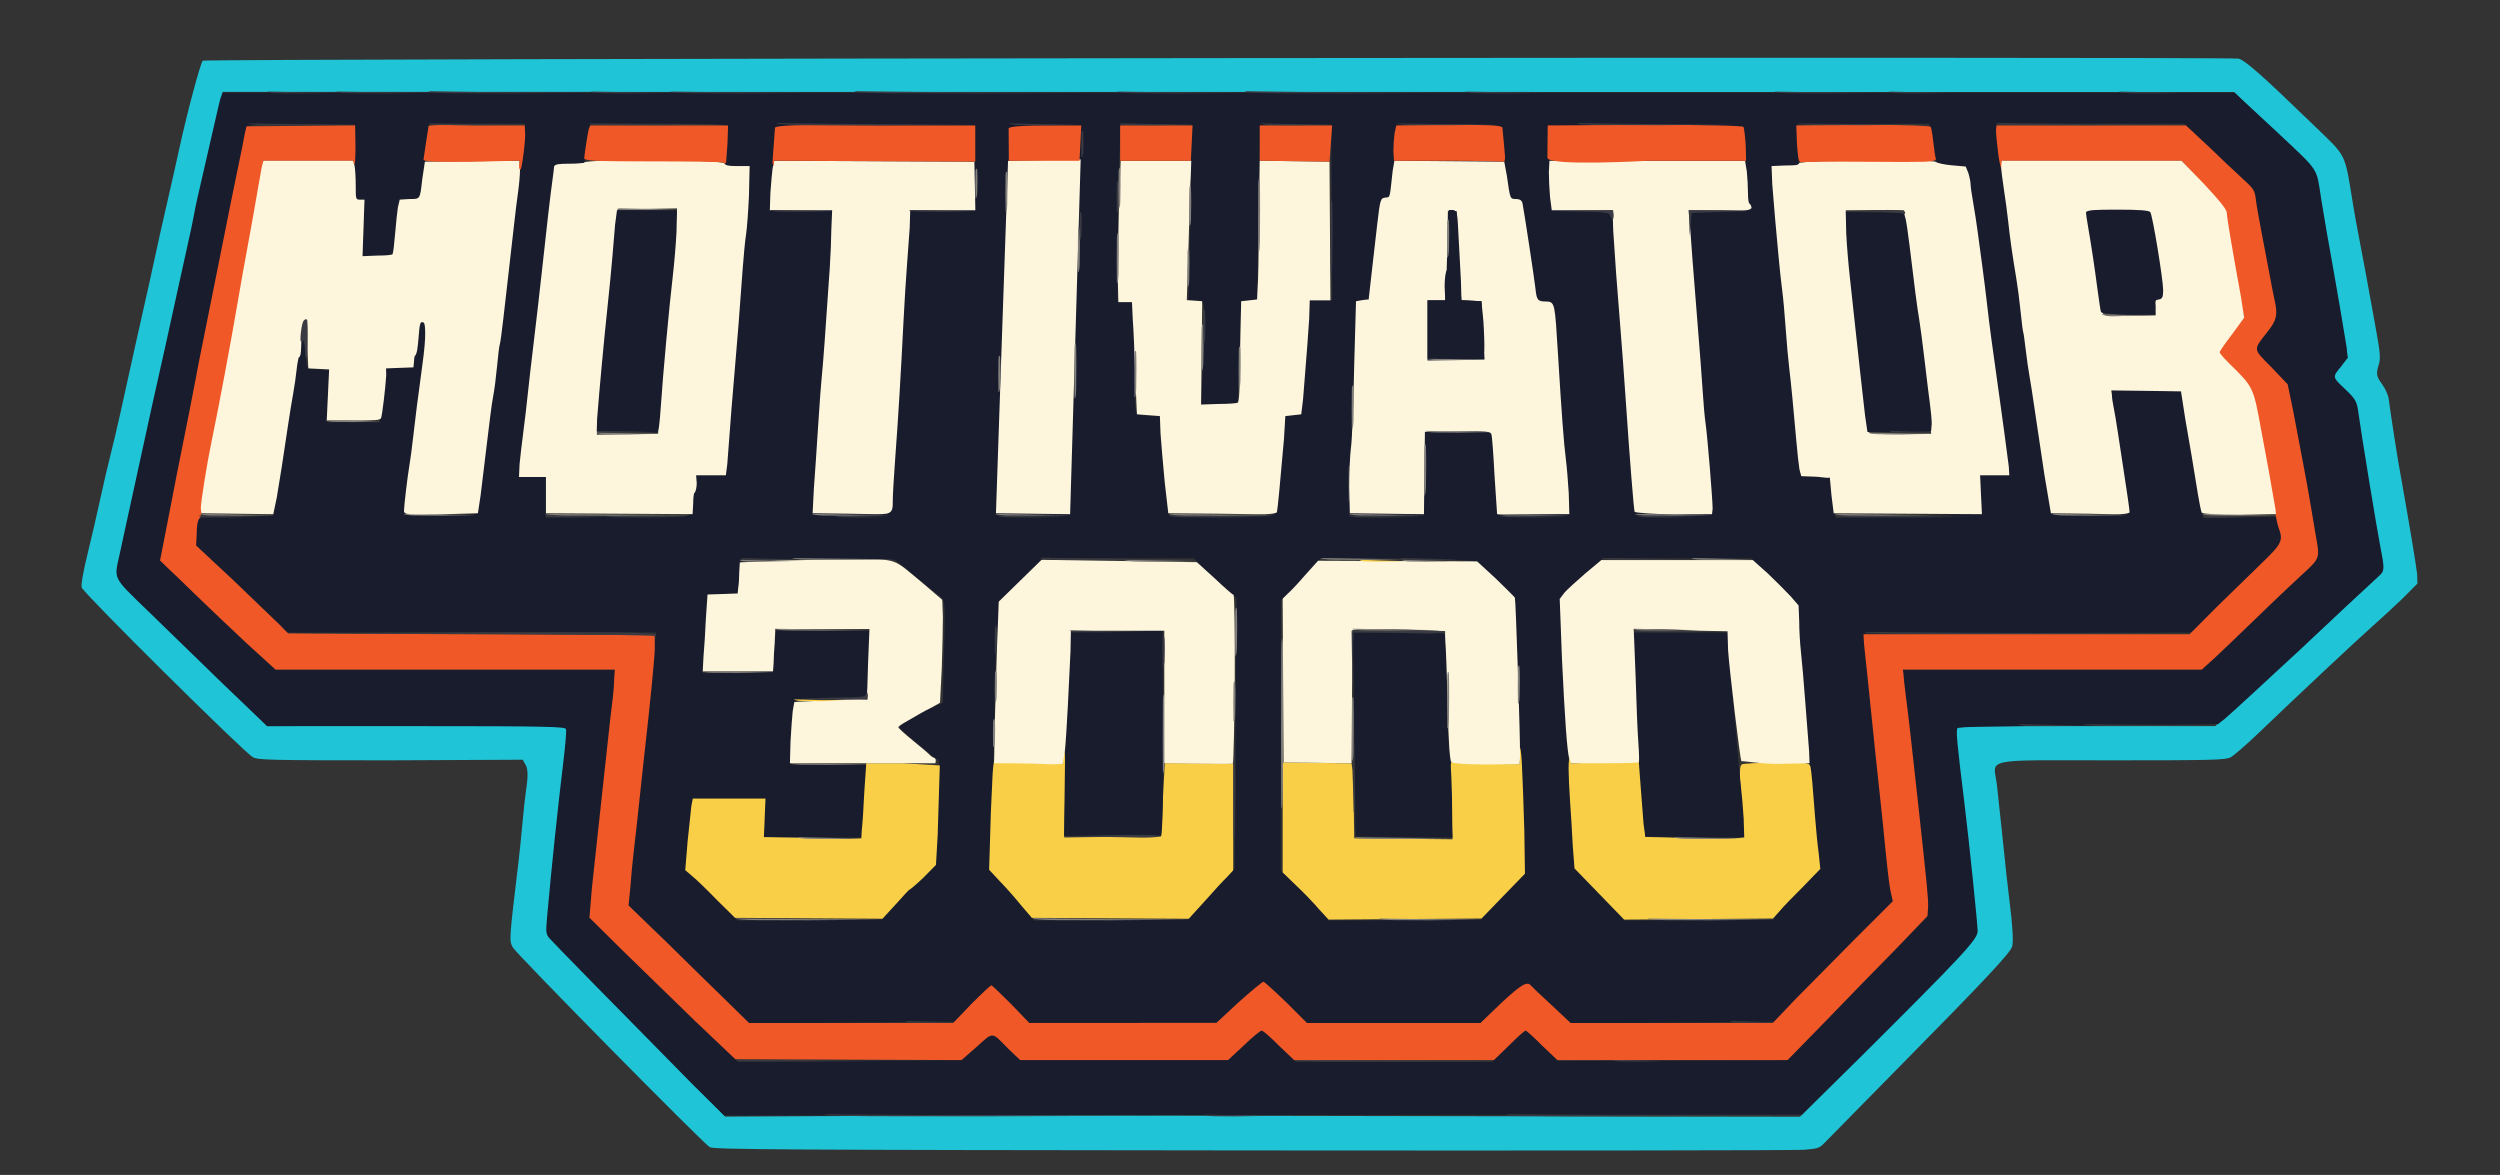 <?xml version='1.0' encoding='utf-8'?>
<!-- Generator: imaengine 6.0   -->
<svg xmlns:xlink="http://www.w3.org/1999/xlink" xmlns="http://www.w3.org/2000/svg" viewBox="0,0,1415,665" style="enable-background:new 0 0 1415 665;" version="1.1">
<rect x="0" y="0" width="1415" height="665" fill="#333333" stroke="none"/>
<defs/>
<g id="layer0">
<path d="M708.405,651.137C875.657,651.297 1016.34,651.134 1021,650.777C1029.14,650.154 1029.84,649.873 1033.23,646.301C1035.17,644.255 1054.52,624.576 1076.25,602.564C1123.52,554.67 1138.04,539.11 1138.91,535.648C1139.63,532.769 1139.13,523.83 1137.49,510.956C1136.42,502.509 1135.42,493.349 1132.85,468.464C1132.11,461.314 1130.96,450.61 1130.3,444.68C1129.38,436.456 1126.72,433.153 1133.97,431.53C1141.22,429.906 1158.05,430.347 1195.7,430.347C1252.5,430.347 1259.59,430.138 1262.46,428.668C1264.22,427.766 1271.43,421.52 1278.38,414.86C1300.59,393.571 1334.47,361.809 1342.73,354.528C1347.13,350.649 1354.65,343.72 1359.53,339.066L1368.27,330.291L1368.09,324.896C1367.64,320.258 1363.16,293.527 1357.88,263.939C1356.5,256.199 1353.23,235.04 1351.97,225.662C1351.69,223.577 1350.02,219.842 1348.34,217.556C1344.98,212.998 1344.77,211.693 1346.47,206.044C1347.41,202.884 1347.17,199.636 1344.95,187.267C1340.82,164.237 1336.37,140.13 1334.82,132.432C1334.04,128.582 1332.71,121.169 1331.86,115.944C1326.92,85.837 1328.6,89.27 1309.97,71.251C1280.12,42.359 1270.38,33.809 1266.91,33.189C1260.33,32.015 115.932,33.178 114.75,34.359C113.448,35.661 105.686,64.684 101.527,83.927C99.922,91.352 96.835,105.072 94.665,114.422C92.496,123.772 89.128,138.852 87.182,147.927C85.236,157.002 82.749,168.246 81.653,172.921C80.557,177.596 78.336,187.501 76.719,194.926C69.235,229.284 65.383,246.297 62.683,256.915C61.075,263.24 58.352,274.952 56.634,282.927C54.917,290.902 51.729,304.689 49.547,313.576C47.045,323.767 45.822,330.867 46.235,332.514C46.991,335.523 137.999,425.747 143.113,428.554C146.07,430.177 151.908,430.347 221.178,430.347L295.887,430L297.097,432.223C298.878,434.766 299.049,438.7 297.735,447.366C297.228,450.711 296.311,459.094 295.7,465.969C295.089,472.844 294.158,482.059 293.629,486.459C288.102,532.457 288.167,532.243 290.216,536.206C292.012,539.679 397.494,646.658 401.722,649.294C403.844,650.617 440.174,650.881 708.405,651.137ZM528.467,631.405L410.435,632.008L393.301,614.254C336.384,556.448 313.534,532.985 311.595,530.717C309.516,528.284 309.535,527.927 310.388,518.473C312.949,490.097 316.406,457.144 319.42,432.385C320.635,422.399 321.334,413.345 320.998,412.469C320.445,411.029 311.956,410.653 235.644,410.653L151.224,411L126.686,386.75C112.999,373.412 93.718,354.521 83.969,345.074C64.086,325.809 65.249,328.221 68.264,314.399C69.323,309.545 71.557,299.274 73.228,291.574C81.447,253.709 85.534,234.996 86.88,229.077C91.02,210.868 97.799,180.285 101.844,161.573C104.341,150.023 107.016,137.879 107.79,134.579C108.564,131.279 109.697,125.863 110.304,122.563C110.911,119.263 111.824,114.779 112.339,112.579C114.773,102.165 120.406,77.604 122.315,69.076C123.485,63.851 124.855,57.974 125.397,55.911L126.077,52L695.289,52.04L1264.5,52.08L1287.27,73.987C1308.88,94.468 1310.43,96.23 1311.1,100.253C1311.5,102.62 1312.43,108.379 1313.17,113.054C1314.56,121.831 1317.39,138.222 1320.08,153.062C1321.85,162.818 1326.1,187.757 1327.5,196.597L1328.78,202.485L1324.54,207.131C1319.53,213.12 1319.71,213.969 1326.25,220.154C1332.81,226.36 1333.26,227.091 1334.15,233.547C1335.91,246.394 1344.68,299.888 1346.68,310.067C1349.09,322.3 1349.17,322.646 1346.11,325.433C1339.42,331.534 1316.63,352.803 1309.26,359.816C1304.86,364.004 1298.12,370.288 1294.27,373.786C1290.42,377.285 1281.64,385.414 1274.76,391.847C1267.89,398.28 1260.41,405.097 1258.02,407.078L1253.81,411L1180.87,411C1116.1,411 1107.55,411.048 1107.02,412.417C1106.47,413.846 1107.48,424.318 1111.16,454.542C1113.85,476.552 1118.65,523.061 1118.65,527.074C1118.65,531.667 1110.82,539.966 1051.06,599.477L1018.79,632.076L832.992,631.785C730.612,631.625 593.385,631.264 528.467,631.405Z" fill-rule="evenodd" fill="#1FC5D6"/>
<path d="M714.914,631.094L1020,630.839L1052.17,599.17C1110.99,540.638 1119.35,531.665 1119.35,527.074C1119.35,523.039 1114.51,476.216 1111.85,454.458C1107.69,420.486 1106.92,413.168 1108.01,412.081C1108.78,411.313 1130.85,410.954 1182.13,410.646L1255.4,409.859L1259.29,406.798C1261.25,405.114 1268.36,398.74 1275.24,392.324C1282.11,385.907 1290.88,377.798 1294.73,374.299C1298.58,370.801 1305.34,364.506 1309.74,360.318C1317.11,353.305 1339.89,332.046 1346.58,325.945C1349.64,323.158 1349.77,322.166 1347.36,309.933C1345.36,299.754 1336.6,246.3 1334.83,233.453C1333.95,226.996 1333.29,225.856 1326.73,219.65C1320.19,213.466 1320.05,213.418 1325.07,207.429L1328.78,202.485L1328.18,196.493C1326.78,187.653 1322.54,162.694 1320.77,152.938C1318.07,138.098 1315.24,121.722 1313.85,112.946C1310.85,94.005 1313.52,98.061 1287.89,73.874L1264.75,52.5L695.346,52.5L125.943,52.5L124.677,56C124.171,57.925 122.809,63.699 121.639,68.924C119.729,77.452 114.098,102.007 111.663,112.421C111.149,114.621 110.229,119.137 109.622,122.437C109.016,125.737 107.889,131.121 107.115,134.421C106.341,137.721 103.663,149.877 101.167,161.427C97.121,180.139 90.344,210.714 86.204,228.923C84.858,234.842 80.769,253.562 72.551,291.426C70.88,299.126 68.646,309.398 67.587,314.252C64.571,328.073 63.604,326.307 83.486,345.572C93.236,355.019 112.501,373.724 126.188,387.062L151.224,411L235.644,411C311.956,411 319.798,411.277 320.35,412.717C320.687,413.594 319.947,422.315 318.732,432.301C315.718,457.061 312.259,490.034 309.697,518.411C308.844,527.864 308.989,528.735 311.068,531.167C313.052,533.488 347.698,568.82 392.49,614.233L409.832,631.348L714.914,631.094ZM458.132,600.403L417.766,601.023L396.98,580.569C385.357,569.32 366.231,550.646 354.718,539.453L333.632,519.415L335.728,502.457C336.69,493.131 338.802,473.613 340.423,459.038C342.045,444.463 344.031,426.236 344.837,418.536C345.643,410.836 346.747,401.17 347.292,397.045C347.836,392.92 348.299,387.142 348.316,384.254L348,379L251.985,379L155.969,379L140.081,363.791C131.152,355.426 118.116,342.871 111.241,336.196C104.366,329.52 96.866,322.404 94.697,320.465L90.611,317.255L100.794,268.378C106.204,241.495 110.946,217.529 111.337,215.054C111.728,212.579 113.891,201.57 116.146,190.57C118.402,179.57 123.004,156.617 126.372,139.567C129.741,122.517 133.845,102.273 135.495,94.573C137.144,86.873 138.746,78.639 139.049,76.311C139.352,73.982 140.037,71.835 140.721,71.267C141.528,70.597 152.019,70.409 171.119,70.581L200.5,70.5L200.77,91.75L201.04,113L203.669,113L206.299,113L205.743,129L205.188,145L213.535,145C218.126,145 222.452,144.737 222.788,144.194C223.124,143.65 223.848,138.208 224.335,132.29C224.822,126.371 225.515,119.695 225.895,117.357L226.256,113L231.653,113C238.191,113 238.835,112.508 239.784,99.494C240.367,91.514 241.339,83.349 242.91,73.354L243.091,70L270.045,70L297,70L296.653,74.814C296.653,79.217 295.057,92.408 292.526,108.948C291.979,112.523 290.892,121.312 290.113,128.462C289.334,135.612 288.055,146.859 287.27,153.459C286.485,160.059 285.128,171.913 284.255,179.797C283.382,187.682 282.51,194.325 282.256,194.736C282.002,195.146 281.258,200.77 280.664,207.05C280.069,213.329 279.172,220.455 278.662,222.93C278.152,225.405 277.219,231.734 276.594,236.959C275.97,242.184 274.874,251.182 274.159,256.957C273.444,262.732 272.3,272.411 271.618,278.461C270.936,284.511 270.007,289.848 269.466,290.536C268.738,291.461 263.588,291.653 248.878,291.653C238.995,291.653 234.064,291.652 231.565,291.378C229.066,291.104 229.347,290.903 229.347,289.818C229.347,286.582 231.224,270.439 232.399,263.558C232.963,260.258 233.842,253.712 234.349,249.037C235.372,239.613 237.449,223.301 239.761,206.547C240.871,198.5 241.404,192.324 241.354,188.21C241.304,184.097 240.327,181.653 239.119,181.653C238.289,181.653 237.464,182.189 237.101,183.516C236.739,184.843 236.494,187.284 236.18,191.474C235.984,194.087 235.708,196.429 235.414,198.151C235.121,199.873 235.156,200.653 234.907,200.653C234.657,200.653 234.095,201.301 233.931,201.928C233.767,202.555 233.653,203.507 233.653,204.458L234,207.916L226.25,208.208L218.5,208.5L217.404,218.5C216.992,224 216.198,230.731 215.609,233.619L214.858,239L199.879,239L184.9,239L185.598,224L186.297,209L181.23,209C173.285,209 173.349,208.73 173.331,201.142C173.323,197.643 173.018,194.86 172.581,193.438C172.145,192.015 170.908,191.831 170.316,193.374C169.964,194.29 169.653,196.702 169.653,198.582C169.653,199.522 169.567,200.292 169.411,200.911C169.254,201.531 169.375,201.653 169.138,201.653C168.901,201.653 168.272,202.682 167.993,203.906C167.714,205.129 167.442,206.859 167.256,208.715C166.885,212.428 165.964,218.812 165.205,222.937C164.446,227.062 163.097,235.4 162.21,241.45C159.68,258.705 157.848,270.55 156.005,281.499L154.632,291.719L143.814,292.359C138.054,292.712 128.857,292.653 122.951,292.653C110.599,292.653 110.653,292.681 110.653,302.524L111,308.884L136.75,333.441L162.5,357.998L266.898,357.999L371.295,358L370.283,366.655C369.917,371.415 368.246,387.69 366.567,402.867C364.888,418.044 363.13,434.517 362.661,439.467C361.734,449.245 360.395,461.467 358.117,480.96C357.313,487.835 356.374,497.73 356.029,502.955L355.744,512.5L377.276,534.058C389.308,545.914 404.911,561.256 411.707,567.769L424.213,579.298L482.225,578.763L540.237,578.228L550.732,568.114C556.314,562.551 560.8,558.347 561.125,558.347C561.45,558.347 566.256,563.035 571.996,568.81L582.589,579L635.544,578.967L688.5,578.935L701.667,567.467C708.719,561.16 714.566,556.347 715.086,556.347C715.605,556.347 721.208,561.487 727.722,567.812L739.716,579L788.853,579L837.99,579L849.936,568.25C855.362,563.22 858.909,560.353 861.442,558.71C863.975,557.068 864.866,556.851 865.605,557.882C865.942,558.353 871.474,563.519 877.73,569.224L889.247,579.282L946.753,578.787L1004.26,578.291L1017.72,564.896C1024.93,557.528 1039.83,542.494 1051.07,531.109L1071.34,510.099L1070.52,503.3C1069.88,499.56 1068.69,489.492 1067.87,480.967C1067.06,472.442 1065.7,459.162 1064.85,451.462C1064,443.762 1062.88,433.415 1062.38,428.465C1061.87,423.515 1060.27,407.989 1058.81,393.964C1057.35,379.939 1056.09,366.228 1056,363.478L1055.5,358.5L1147.96,358.245L1240.43,357.99L1255.81,343.245C1264.08,335.135 1275.36,324.3 1280.99,318.862C1292.35,307.906 1292.82,306.472 1289.91,296.821L1288.26,292.5L1267.78,292.876L1247.3,293.253L1246.95,290.876C1246.3,288.643 1245.33,283.119 1241.75,261.443C1240.93,256.493 1239.02,245.41 1237.51,236.885L1234.45,221.5L1214.73,221.229L1195,220.958L1194.65,223.536C1194.65,224.954 1195.08,228.076 1195.58,230.382C1196.09,232.688 1197.24,239.501 1198.13,245.551C1199.03,251.601 1200.4,260.604 1201.18,265.554C1204.03,283.632 1204.83,289.815 1204.21,290.806C1203.82,291.436 1195.98,291.653 1182.92,291.653C1162.12,291.653 1162.27,291.853 1161.37,289.62C1160.87,288.382 1159.06,277.775 1157.33,265.95C1151.38,225.332 1150.35,218.427 1149.38,212.94C1148.84,209.915 1147.9,203.184 1147.28,197.959C1146.65,192.734 1145.94,188.063 1145.75,187.75C1145.56,187.436 1144.96,182.407 1144.35,176.396C1143.75,170.384 1142.63,161.619 1141.86,156.944C1139.18,140.628 1138.28,134.4 1137.31,125.462C1136.18,115.083 1133.97,101.063 1133.12,98.875C1132.54,97.381 1130.35,76.208 1130.35,72.138L1130,70L1183.16,70L1236.32,70L1247.57,81.388C1253.94,87.651 1262.72,96.027 1266.93,99.681C1275.37,107.01 1275.22,106.736 1276.15,113.669C1276.52,116.351 1277.88,123.967 1279.17,130.567C1280.46,137.167 1282.47,147.737 1283.62,154.062C1284.78,160.387 1286.16,167.465 1286.69,169.771C1288.62,178.102 1288.09,180.696 1283.18,186.947C1274.47,198.036 1274.48,197.389 1285.26,208.307L1294.8,217.5L1297.14,232C1298.62,239.975 1301.13,253.316 1302.73,261.566C1304.32,269.816 1306.27,280.605 1307.07,285.555C1307.87,290.505 1309.23,298.557 1310.09,303.441C1312.4,316.527 1312.91,315.174 1301.5,325.636C1295.87,330.801 1284.28,341.833 1275.75,350.143C1267.21,358.453 1257.11,368.224 1253.19,371.937L1246.19,379L1161.6,379L1077,379L1076.65,381.29C1076.65,382.55 1077.3,388.557 1078.09,394.585C1079.51,405.436 1080.41,413.357 1085.2,457.038C1090.05,501.306 1090.76,508.855 1090.46,513.72L1090.5,518.694L1064.65,544.973C1050.63,559.426 1033.04,577.43 1025.34,585.358L1011.5,600.08L946.728,600.247L881.955,600.414L873.555,591.707C868.743,586.918 864.01,582.653 863.459,582.653C862.909,582.653 858.271,586.74 853.344,591.69L844.542,601L789,601L733.458,601L724.847,592C719.92,587.05 714.903,582.653 714.123,582.653C713.343,582.653 708.586,586.513 703.736,591.188L695.069,600L636.256,600L577.442,600L571.318,593.428C561.651,583.612 562.061,583.345 552.399,592.117L544.207,600L521.007,600.238C508.437,600.369 480.334,600.253 458.132,600.403ZM458.197,520.768L417.5,521.036L407.347,510.191C401.572,504.226 394.683,497.483 392.306,495.6L387.856,492.5L389.856,476.5C390.766,467.7 391.718,458.664 391.981,456.326L392.123,452L412.69,452L433.257,452L432.804,463L432.35,474L460.033,474L487.715,474L488.71,467.801C489.066,464.391 489.649,455.197 490.006,447.332L490.311,433L469.155,433L448,433L448.347,427.554C448.347,417.184 450.361,396.803 451.53,396.059C452.166,395.654 460.905,395.37 471.177,395.362C479.646,395.355 484.358,395.309 486.972,395.068C489.586,394.827 490.439,394.131 490.646,393.338C490.81,392.709 490.355,392.597 490.468,392.717C490.581,392.838 490.583,393.136 490.673,394.034C490.965,396.962 492.109,394.813 492.499,390.228C492.89,385.643 493.218,378.591 493.259,371.754L493,357L466.093,357L439.187,357L438.196,366.75C437.841,372.113 437.464,377.366 437.354,378.466C437.259,379.424 437.307,379.616 434.69,379.912C432.074,380.208 427.136,380.295 417.608,380.425L397.721,381.043L398.848,372.272C399.278,367.447 399.901,357.456 400.236,350.031L400.5,336.5L409.194,336.212L417.889,335.924L418.798,331.712C419.107,329.395 419.468,325.056 419.602,322.031L419.5,316.5L463.127,316.239C491.572,316.068 506.257,316.595 507.058,317.268C513.23,322.451 529.869,336 532.043,337.614C535.229,339.978 535.211,342.032 534,378.196L533.691,397.76L528.749,399.938C526.221,401.136 522.673,402.805 520.658,404.011C518.643,405.216 515.28,407.14 513.17,408.294C511.06,409.448 509.153,411.134 509.153,411.669C509.153,412.204 513.108,415.983 517.783,419.736C522.458,423.489 526.687,427.041 527.237,427.682C527.787,428.324 529.236,429.271 530.284,429.665C531.312,430.052 531.601,429.963 531.57,435.916C531.539,441.869 530.965,453.505 529.813,476.753L529.5,490.075L524.653,494.307C522.178,496.635 518.706,499.551 516.781,501.117C514.856,502.683 510.045,507.59 506.028,512.064L498.893,520.5L458.197,520.768ZM628.844,520.76L585.189,521.021L580.226,514.26C577.306,510.542 571.397,503.729 567.324,499.497L559.759,492.109L561.21,466.304C561.817,452.112 562.658,420.256 563.08,395.506C563.338,380.331 563.574,370.107 563.792,364.722C564.01,359.337 563.517,358.815 563.702,363.03L564.595,375.5L564.797,358.185L565,340.87L577.745,328.435L590.491,316L633.129,316L675.767,316L682.787,323.577C686.838,327.745 692.488,333.091 695.068,335.062L699.883,338.322L699.326,414.911L698.768,491.5L691.716,498.5C688.028,502.35 682.29,508.576 678.754,512.701L672.5,520.5L628.844,520.76ZM795.246,520.761L752.262,521.021L747.885,515.261C745.287,512.092 738.953,505.436 734.054,500.853L725,492.833L725,416.452L725,340.072L731.119,334.286C734.293,331.104 739.253,325.952 742.357,322.468L747.83,315.832L790.319,316.166C816.499,316.37 833.956,317.185 834.957,317.796C835.858,318.346 841.288,323.295 846.988,328.774L857.5,338.424L857.873,354.462C858.269,363.283 859.024,383.786 859.55,400.011C860.077,416.236 860.984,440.765 861.568,454.515C862.151,468.265 862.628,482.875 862.629,487L862.977,494.5L850.604,507.5L838.23,520.5L795.246,520.761ZM961.615,520.761L919.73,521.022L905.471,506.28L891.211,491.538L890.935,480.019C889.897,460.845 888.269,434.232 887.291,420.475C886.783,413.325 885.641,392.056 884.755,373.22L882.799,339.005L885.996,335.739C887.564,333.942 892.913,329.085 898.138,324.557L907.5,316.005L949.37,316.002L991.239,316L998.479,323.25C1002.65,327.238 1008.74,333.443 1011.79,336.665L1017.5,342.218L1017.78,354.359C1018.13,361.036 1019.15,375.304 1020.07,386.029C1020.98,396.754 1022.15,410.927 1022.67,417.527C1023.19,424.127 1024.09,434.036 1024.66,439.536C1025.24,445.036 1026.12,455.183 1026.62,462.098C1027.12,469.014 1028.09,478.65 1028.76,483.429L1030.31,492.024L1021.85,499.557C1017.39,503.7 1011.52,509.815 1008.61,513.502L1003.5,520.5L961.615,520.761ZM324.957,292.428L309,293.05L309,281.525L309,270L301.371,270L293.742,270L294.769,262.75C295.144,258.762 296.128,250.37 296.958,244.045C297.789,237.72 298.875,228.484 299.37,223.534C299.865,218.584 301.414,205.092 302.814,193.542C304.215,181.992 306.259,164.212 307.357,154.037C310.109,128.536 312.154,110.834 313.305,102.548C313.84,98.698 314.296,94.947 314.314,94.259C314.326,93.81 314.626,93.832 315.966,93.631C317.306,93.431 319.338,93.347 322.327,93.347L330.654,93L332.22,83.68C332.891,78.555 333.657,73.54 333.97,72.341L334.233,70L372.648,70C402.753,70 410.844,70.399 411.226,71.392C411.493,72.09 411.335,77.315 410.898,83.218L410.446,94L417.362,94L424.278,94L423.24,110.25C422.86,119.188 422.124,129.146 421.6,132.446C421.076,135.746 420.207,144.55 419.674,151.975C417.863,177.217 416.67,192.439 415.127,209.97C413.779,225.294 413.144,233.312 410.953,262.699L410.829,269L402.415,269L394,269L393.653,273.441C393.653,275.884 393.368,277.865 392.818,278.205C392.268,278.545 391.653,281.736 391.653,284.937C391.653,289.182 392.117,290.909 388.852,291.863C385.588,292.816 378.947,292.649 365.034,292.468C351.774,292.295 333.734,292.277 324.957,292.428ZM691.408,292.418C677.79,292.541 670.485,292.577 666.504,292.377C662.523,292.176 662.202,291.989 661.962,291.168C661.376,289.159 658.607,260.448 657.549,245.452L656.5,235.5L651.847,235.239C641.42,234.694 642.347,236.85 642.347,213.137C642.347,201.683 642.052,187.497 641.695,181.664L640.702,171.1L636.601,170.8L632.5,170.5L632.887,134.5C632.91,114.7 633.314,92.12 633.789,84.272L634.309,69.96L654.405,70.23L674.5,70.5L674.127,94.5C674.113,107.7 673.704,130.064 673.218,144.226L672.679,170L675.743,170.015C678.95,170.03 680.535,170.001 681.218,172.835C681.901,175.669 681.681,181.356 681.318,193.148C680.956,204.886 680.372,217.718 680.014,221.726L679.704,229.073L690.102,228.787L700.5,228.5L701.559,202C702.024,184.72 702.108,176.933 702.759,173.328C703.411,169.723 704.304,170.648 707.019,170.346L711.5,169.5L712.44,120.706C712.801,91.056 713.316,71.774 713.911,71.179C714.501,70.589 722.35,70.41 734.07,70.574L753.5,70.5L753.759,120.25L754.019,170L747.661,170L741.304,170L740.315,180.25C739.739,189.444 739.128,197.482 736.841,225.945L736.5,234.5L732,235L727.5,235.5L726.034,248.5C723.233,281.024 722.434,288.469 721.438,290.337C720.415,292.257 719.512,292.164 691.408,292.418ZM1080.3,292.414L1039.1,293.022L1038.4,289.261C1037.83,287.192 1037.36,283.418 1037.35,280.875C1037.35,278.331 1037.04,274.732 1036.7,273.035L1035.77,270.077L1027.63,269.789L1019.5,269.5L1019.15,265.5C1018.77,263.3 1017.98,256.07 1017.41,249.47C1015.73,230.165 1014.45,217.054 1013.35,207.958C1012.79,203.283 1011.89,193.176 1011.36,185.476C1010.83,177.776 1009.94,168.079 1009.38,163.954C1008.82,159.829 1007.91,151.294 1007.34,144.969C1006.77,138.644 1005.91,129.193 1005.42,123.968C1004.94,118.743 1004.2,109.837 1003.79,104.2L1002.7,94L1010.35,94L1018,94L1017.75,82.25L1017.5,70.5L1054.7,70.238L1091.9,69.976L1092.6,73.738C1093.17,75.807 1093.64,79.248 1093.65,81.385C1093.65,83.521 1094.17,87.051 1094.79,89.109C1095.96,93.032 1099.27,94.308 1109.51,94.338C1112.64,94.347 1114.65,98.395 1114.65,104.234C1114.65,105.48 1115.3,110.161 1116.1,114.561C1116.89,118.961 1118.03,126.37 1118.65,131.045C1119.26,135.72 1120.44,144.497 1121.27,150.547C1122.11,156.597 1123.39,166.939 1124.14,173.539C1125.36,184.453 1126.59,193.618 1131.23,226.548C1132.79,237.595 1135.2,255.477 1136.32,264.335L1137.25,269L1128.99,269L1120.72,269L1121.24,280L1121.76,291L1106.63,291.222L1091.5,291.444L1106.15,291.972C1110.9,292.139 1111.2,291.948 1106.72,292.083C1102.24,292.218 1093.33,292.332 1080.3,292.414Z" fill-rule="evenodd" fill="#181C2D"/>
<path d="M556.5,631.855L646.5,631.516L557.847,631.255C508.897,631.112 468.161,630.649 467.749,630.651C467.336,630.652 466.642,630.867 466.505,631.005C466.436,631.074 476.743,631.729 493.01,631.776C509.277,631.822 531.75,631.853 556.5,631.855Z" fill-rule="evenodd" fill="#3A3B42"/>
<path d="M699.5,631.884L717.5,631.575L700.847,631.276C681.084,630.929 681.824,630.686 681.505,631.005C681.436,631.074 683.638,631.732 686.855,631.784C690.073,631.836 694.55,631.874 699.5,631.884Z" fill-rule="evenodd" fill="#3A3B42"/>
<path d="M936.5,631.855L1020.5,631.517L937.847,631.256C892.197,631.112 854.161,630.649 853.749,630.65C853.336,630.652 852.642,630.867 852.505,631.005C852.436,631.074 862.068,631.729 877.247,631.776C892.427,631.823 913.4,631.853 936.5,631.855Z" fill-rule="evenodd" fill="#3A3B42"/>
<path d="M457.5,600.864L498.5,600.535L458.847,600.262C411.9,599.941 416.812,599.698 416.505,600.005C416.436,600.074 421.229,600.73 428.615,600.778C436.001,600.827 446.225,600.859 457.5,600.864Z" fill-rule="evenodd" fill="#3A3B42"/>
<path d="M789,600.859L845.5,600.526L790.347,600.259C759.822,600.112 734.161,599.647 733.748,599.649C733.336,599.651 732.642,599.867 732.505,600.005C732.436,600.074 738.973,600.729 749.169,600.777C759.364,600.825 773.462,600.856 789,600.859Z" fill-rule="evenodd" fill="#3A3B42"/>
<path d="M926.999,600.892L941.5,600.59L928.347,600.282C912.711,599.925 912.829,599.681 912.505,600.005C912.436,600.074 914.243,600.733 916.826,600.786C919.408,600.84 923.012,600.879 926.999,600.892Z" fill-rule="evenodd" fill="#3A3B42"/>
<path d="M480.189,599.757L544.191,600.015L552.881,592.44C562.552,583.66 561.147,583.92 570.814,593.738L577.442,600L636.256,600L695.069,600L704.233,591.5C709.083,586.825 713.343,583.347 714.124,583.347C714.905,583.347 719.194,587.135 723.844,591.81L732.456,600L789,600L845.544,600L854.347,591.5C858.997,586.825 862.926,583.347 863.5,583.347C864.074,583.347 868.194,587.135 872.844,591.81L881.456,600L946.618,600L1011.78,600L1033.99,577.256C1046.01,564.748 1063.64,546.719 1073.39,536.816L1090.97,518.5L1091.33,513C1091.34,507.535 1090.81,502.019 1085.89,456.962C1081.67,418.203 1080.27,406 1078.77,394.495C1077.99,388.467 1077.35,382.55 1077.35,381.29L1077,379L1161.6,379L1246.19,379L1253.68,372.25C1257.61,368.538 1267.7,358.949 1276.23,350.64C1284.76,342.33 1296.34,331.312 1301.97,326.147C1313.38,315.685 1313.08,316.407 1310.77,303.321C1309.91,298.436 1308.55,290.395 1307.76,285.445C1306.96,280.495 1305,269.684 1303.41,261.434C1301.81,253.184 1299.29,239.855 1297.81,231.88L1294.8,217.5L1285.76,207.997C1274.98,197.079 1275.02,198.464 1283.73,187.376C1288.64,181.124 1289.29,177.945 1287.37,169.615C1286.84,167.309 1285.46,160.263 1284.3,153.938C1283.15,147.613 1281.14,137.033 1279.84,130.433C1278.54,123.833 1277.18,115.984 1276.82,112.959C1276.18,107.703 1275.73,106.955 1268.91,100.744C1264.98,97.169 1256.23,88.9 1249.55,82.438L1237.25,71L1183.63,71L1130,71L1129.73,73.75C1129.81,76.785 1130.49,83.195 1131.16,88.306C1131.82,93.417 1133.17,97.249 1133.23,95.269L1133,91L1183.86,91L1234.72,91L1247.01,104.488C1255.99,114.065 1259.65,118.676 1259.65,120.391C1259.65,122.691 1263.08,143.016 1267.74,168.277L1270.21,179.814L1262.76,189.005C1258.85,194.06 1255.65,198.73 1255.65,199.382C1255.65,200.035 1258.27,203.276 1261.34,206.282C1274.99,219.655 1274.73,219.135 1279.16,243.562C1279.96,247.962 1281.29,255.165 1282.13,259.565C1282.96,263.965 1284.74,273.859 1286.08,281.559C1287.42,289.259 1289.02,296.89 1289.6,298.438C1292.45,305.923 1291.57,307.693 1280.52,318.363C1274.9,323.801 1263.35,335.051 1254.76,343.438L1239.3,359L1147.01,359L1054.72,359L1055.06,364.75C1055.64,369.663 1057.74,389.936 1061.69,428.535C1062.2,433.485 1063.31,443.838 1064.16,451.538C1065.01,459.238 1066.37,472.508 1067.18,481.033C1068,489.558 1069.2,499.672 1069.84,503.412L1071.34,510.099L1050.08,531.3C1038.58,542.96 1023.49,558.153 1016.31,565.441L1003.41,579L946.175,579L888.94,579L878.067,568.768C871.896,563.14 866.506,557.949 866.169,557.478C865.43,556.447 863.598,556.486 861.065,558.129C858.532,559.771 854.87,562.906 849.443,567.935L837.99,579L788.853,579L739.716,579L728.22,567.5C721.706,561.175 715.605,555.653 715.086,555.653C714.566,555.653 708.23,560.844 701.179,567.151L688.5,578.935L635.544,578.967L582.589,579L572.499,568.5C566.759,562.725 561.434,557.653 561.09,557.653C560.746,557.653 555.6,562.415 549.845,568.19L539.536,579L481.721,579L423.906,579L412.049,567.308C405.338,560.877 389.81,545.603 377.778,533.747L355.75,512.5L356.757,502.5C357.12,497 358.038,487.366 358.799,481.041C359.56,474.716 360.908,462.561 361.795,454.036C362.681,445.511 363.841,434.714 364.374,430.039C367.902,399.045 370.443,373.453 370.629,367.02L370.5,359.5L266.784,359L163.069,358.5L158.131,353.444C155.225,350.663 143.312,339.157 131.899,328.257L111,308.752L111.347,302.067C111.347,297.737 111.794,294.907 112.745,293.65C113.552,292.583 114.297,290.033 114.315,288.237C114.354,284.185 117.736,262.938 120.286,250.706C124.615,229.937 131.413,193.603 135.843,167.558C137.246,159.308 139.253,148.065 140.304,142.565C141.355,137.065 142.949,128.284 143.845,123.059C144.741,117.834 146.079,110.186 146.818,106.061C147.558,101.936 148.435,96.924 148.784,94.861L149.091,91L174.476,91L199.861,91L199.948,93.25C200.067,93.869 200.883,93.071 200.986,91.256C201.09,89.441 201.173,86.616 201.21,83.243L201,70.971L170.262,71.236L139.524,71.5L138.476,76C138.09,78.475 136.44,86.728 134.8,94.428C133.16,102.128 129.061,122.383 125.692,139.433C122.323,156.483 117.722,179.43 115.467,190.43C113.211,201.43 111.043,212.471 110.652,214.946C110.261,217.421 105.535,241.366 100.125,268.248L90.611,317.255L94.209,320.781C96.378,322.72 103.884,330.018 110.759,336.693C117.634,343.369 130.659,355.74 139.588,364.105L155.969,379L251.985,379L348,379L347.622,384.25C347.605,387.137 347.149,392.83 346.604,396.955C346.06,401.08 344.954,410.764 344.147,418.464C343.341,426.164 341.355,444.387 339.734,458.962C338.113,473.537 336.004,493.06 335.042,502.385L333.633,519.409L352.22,537.811C362.633,547.932 381.404,566.264 393.693,578.168L416.187,599.5L480.189,599.757Z" fill-rule="evenodd" fill="#F05827"/>
<path d="M526.499,578.893L540.5,578.593L527.847,578.283C512.8,577.924 512.83,577.68 512.505,578.005C512.436,578.074 514.186,578.733 516.678,578.787C519.171,578.841 522.649,578.88 526.499,578.893Z" fill-rule="evenodd" fill="#3A3B42"/>
<path d="M991.499,578.9L1003.5,578.606L992.847,578.288C980.154,577.921 979.833,577.676 979.505,578.005C979.436,578.074 980.96,578.734 983.089,578.789C985.219,578.844 988.199,578.885 991.499,578.9Z" fill-rule="evenodd" fill="#3A3B42"/>
<path d="M458,520.864L499.5,520.534L459.347,520.262C411.808,519.942 416.812,519.698 416.505,520.005C416.436,520.074 421.285,520.73 428.762,520.778C436.238,520.827 446.587,520.859 458,520.864Z" fill-rule="evenodd" fill="#84817D"/>
<path d="M629,520.863L673.5,520.532L630.347,520.261C606.422,520.112 586.16,519.645 585.748,519.648C585.335,519.651 584.642,519.867 584.505,520.005C584.436,520.074 589.623,520.73 597.643,520.778C605.664,520.826 616.762,520.858 629,520.863Z" fill-rule="evenodd" fill="#84817D"/>
<path d="M795.232,520.188L838.5,519.876L850.809,507.188L863.119,494.5L862.777,470.5C862.314,454.345 861.797,440.547 861.371,432.008C860.945,423.469 859.916,420.173 859.812,424.985L859.998,432.5L841.955,432.377C831.841,432.309 822.835,431.609 822.143,431.181C821.641,430.87 820.834,432.078 820.754,435.29C820.674,438.503 820.792,444.036 821.082,452.888L822.154,475.032L794.327,474.766L766.5,474.5L766.218,457C765.873,447.375 765.535,437.808 765.468,435.768L765,432.082L745.499,431.791L725.998,431.5L725.999,462.651L726,493.802L733.403,500.978C737.666,504.925 743.678,511.231 746.556,514.626L751.963,520.5L795.232,520.188Z" fill-rule="evenodd" fill="#F9CF47"/>
<path d="M809.5,520.871L838.5,520.548L810.847,520.267C778.09,519.937 780.816,519.694 780.505,520.005C780.436,520.074 783.878,520.731 789.089,520.78C794.3,520.83 801.525,520.864 809.5,520.871Z" fill-rule="evenodd" fill="#84817D"/>
<path d="M961.386,520.191L1003.5,519.882L1007.27,515.691C1009.15,513.386 1014.98,507.379 1020.46,501.962L1030.28,491.803L1029.42,483.225C1028.76,478.507 1027.81,468.963 1027.3,462.048C1026.05,445.016 1025.31,436.864 1024.76,434.181C1024.53,433.063 1024.09,432.226 1021.74,431.945C1019.39,431.663 1014.79,431.661 1005.73,431.669C995.704,431.677 986.662,432.15 985.865,432.655C984.61,433.449 984.425,436.496 985.522,453.441C986.219,464.196 986.558,473.247 986.213,473.804C985.498,474.962 963.25,474.989 943.883,474.001L931.248,473.704L930.96,466.602C930.611,462.696 929.904,453.177 929.39,445.477C929.133,441.627 928.893,438.126 928.714,435.588C928.535,433.051 928.07,431.153 928.056,431.153C928.026,431.153 919.258,431.284 908.573,431.444L889.15,432.081L889.058,429.79C888.631,427.561 887.763,430.011 887.814,434.685C887.866,439.36 888.143,446.283 888.619,452.968C889.15,460.424 889.865,472.164 890.207,479.046L891.174,491.522L905.223,506.011L919.271,520.5L961.386,520.191Z" fill-rule="evenodd" fill="#F9CF47"/>
<path d="M968.5,520.866L1004.5,520.539L969.847,520.263C928.813,519.94 932.813,519.696 932.505,520.005C932.436,520.074 936.666,520.73 943.146,520.779C949.626,520.828 958.6,520.861 968.5,520.866Z" fill-rule="evenodd" fill="#84817D"/>
<path d="M457.769,519.75L499.5,520.001L507.308,511.5C511.412,506.825 514.698,503.347 515.033,503.347C515.368,503.347 518.969,500.275 522.852,496.563L529.763,489.5L530.728,472.59C531.068,463.29 531.929,433.243 531.929,433.243L510.651,432L490.301,432L489.198,448.25C488.782,457.188 488.163,466.663 487.809,469.413L487.5,474.5L479.653,474.831C475.528,475.013 463.474,474.507 452.435,474.131L432.359,473.793L432.808,462.896L433.257,452L412.69,452L392.123,452L391.296,456.25C391.033,458.587 390.08,467.63 389.17,476.43L387.856,492.5L391.831,495.925C394.208,497.808 400.737,504.191 406.11,509.733L416.039,519.5L457.769,519.75Z" fill-rule="evenodd" fill="#F9CF47"/>
<path d="M628.435,519.76L672.841,520.02L682.162,509.76C687.098,504.117 692.562,498.262 694.544,496.367L698,492.608L698,462.381L698,432.155L678.638,432.043L659.277,431.932L658.195,452.216C657.791,463.372 657.304,472.655 657.05,473.068C656.795,473.48 644.613,473.653 629.617,473.653L602.353,474L602.919,446.75C602.979,439.256 602.961,433.161 602.884,429.389C602.807,425.616 601.983,424.099 601.806,425.869L601.5,432.375L595.847,432.262C592.547,432.201 583.571,431.769 576.322,431.728C569.883,431.692 566.643,431.665 564.915,431.368C563.187,431.07 563.312,430.798 563.149,429.699C563.057,429.08 562.138,432.195 561.841,437.661C561.543,443.126 561.18,450.965 560.82,459.875L559.858,492.307L566.012,498.903C569.588,502.532 575.189,508.944 578.26,512.794L584.028,519.5L628.435,519.76Z" fill-rule="evenodd" fill="#F9CF47"/>
<path d="M726.096,443.502C726.252,416.552 726.253,381.896 726.097,366.496C726.019,358.796 725.255,360.46 725.203,369.342C725.152,378.223 725.119,394.325 725.119,415.5C725.118,436.675 725.15,450.416 725.201,455.491C725.253,460.566 726.017,456.977 726.096,443.502Z" fill-rule="evenodd" fill="#84817D"/>
<path d="M699.094,467.505C699.266,454.305 699.267,437.192 699.096,429.492C699.011,425.642 698.24,426.42 698.183,430.77C698.126,435.12 698.091,443.05 698.09,453.5C698.089,463.95 698.124,470.758 698.181,473.295C698.237,475.833 699.008,474.105 699.094,467.505Z" fill-rule="evenodd" fill="#3A3B42"/>
<path d="M469.5,474.884L487.5,474.575L470.847,474.276C451.084,473.929 451.824,473.686 451.505,474.005C451.436,474.074 453.638,474.732 456.855,474.784C460.073,474.836 464.55,474.874 469.5,474.884Z" fill-rule="evenodd" fill="#84817D"/>
<path d="M794.5,474.872L822.5,474.55L795.847,474.267C764.272,473.936 766.816,473.693 766.505,474.005C766.436,474.074 769.765,474.731 774.795,474.781C779.825,474.83 786.8,474.865 794.5,474.872Z" fill-rule="evenodd" fill="#84817D"/>
<path d="M967,474.881L986.5,474.569L968.347,474.274C946.813,473.93 947.822,473.687 947.505,474.005C947.436,474.074 949.807,474.732 953.296,474.783C956.785,474.835 961.637,474.872 967,474.881Z" fill-rule="evenodd" fill="#84817D"/>
<path d="M629.738,472.927C644.648,472.819 656.776,473.133 657.189,473.207C657.395,473.244 657.99,466.398 658.126,455.882C658.262,445.366 658.347,430.838 658.347,414.846L658,356.691L644.903,357.342C637.891,357.699 626.537,357.647 619.25,357.649L606,358L605.653,367.679C605.653,373.002 605.229,378.635 604.691,380.324C604.153,382.013 603.3,403.651 602.816,428.297L602.282,473.122L629.738,472.927Z" fill-rule="evenodd" fill="#181C2D"/>
<path d="M629.403,473.764C636.897,473.838 644.063,474.165 649.002,474.075C653.941,473.985 657.347,473.477 657.347,473.266C657.347,473.056 653.939,472.573 649,472.525C644.061,472.476 637.241,472.515 629.747,472.652L602.5,473.497L629.403,473.764Z" fill-rule="evenodd" fill="#3A3B42"/>
<path d="M767.094,454.006C767.272,443.281 767.272,429.315 767.096,422.99C767.007,419.828 766.233,420.444 766.175,423.979C766.116,427.513 766.079,433.975 766.079,442.5C766.078,451.025 766.114,456.591 766.172,458.675C766.231,460.76 767.005,459.368 767.094,454.006Z" fill-rule="evenodd" fill="#3A3B42"/>
<path d="M794.674,473.766L822.081,474.032L821.811,450.266C821.472,437.195 820.77,425.461 820.287,424.361C819.804,423.261 819.301,408.547 819.133,391.497C818.965,374.447 818.414,359.751 817.974,359.063C817.368,358.117 810.68,357.653 791.338,357.653L765.794,358L766.531,415.75L767.268,473.5L794.674,473.766Z" fill-rule="evenodd" fill="#181C2D"/>
<path d="M959.248,473.766L987.241,474.032L986.919,463.266C986.551,457.345 985.836,449.083 985.332,444.958C984.828,440.833 983.928,431.397 983.33,423.972C982.732,416.547 981.612,403.27 980.841,394.47C980.071,385.67 979.144,373.844 978.784,368.206L977.784,358L951.235,358L924.685,358L925.032,383.25C925.413,397.137 926.181,413.929 926.735,420.529C927.29,427.129 928.167,438.599 928.685,446.024C929.203,453.449 929.92,462.712 930.272,466.562L931.254,473.5L959.248,473.766Z" fill-rule="evenodd" fill="#181C2D"/>
<path d="M659.094,431.005C659.268,418.63 659.269,402.642 659.096,395.492C659.009,391.917 658.237,392.664 658.18,396.742C658.123,400.82 658.087,408.237 658.086,418C658.086,427.762 658.121,434.115 658.178,436.471C658.235,438.827 659.007,437.192 659.094,431.005Z" fill-rule="evenodd" fill="#84817D"/>
<path d="M528.772,428.956C527.821,428.595 526.738,427.873 526.195,427.231C525.651,426.59 521.382,422.949 516.764,419.196C512.145,415.442 508.494,412.204 508.494,411.669C508.494,411.134 510.021,410.056 512.106,408.902C514.19,407.748 517.536,405.811 519.527,404.606C521.518,403.4 525.093,401.474 527.59,400.276L532.051,397.76L533.04,378.219C533.396,367.472 533.681,354.362 533.673,349.088L533.317,339.5L522.792,330.5C504.635,315.463 508.721,316.653 483.554,316.656C471.545,316.657 452.044,316.954 440.226,317.315L418.744,318.319L418.401,324.034C418.401,327.178 418.151,331.011 417.815,332.709L417.523,335.926L408.995,336.213L400.467,336.5L399.532,350C399.206,357.425 398.598,367.148 398.175,371.686L397.742,380L417.628,380L437.514,380L437.857,375.651C437.857,373.259 438.14,367.917 438.491,363.709L438.792,356L465.449,356L492.106,356L491.323,375.484C491.08,386.2 490.745,394.962 490.456,395.255C490.166,395.548 481.039,395.974 469.883,396.325L449.606,397.31L448.682,402.405C448.363,405.207 447.801,412.974 447.43,419.712L447.097,432L488.245,432L529.392,432C529.392,432 530.283,429.53 528.772,428.956Z" fill-rule="evenodd" fill="#FDF6DD"/>
<path d="M766.093,425.506C766.273,415.606 766.274,402.54 766.096,396.49C766.007,393.465 765.232,393.981 765.173,397.244C765.113,400.506 765.076,406.525 765.075,414.5C765.074,422.475 765.11,427.71 765.169,429.704C765.228,431.698 766.003,430.456 766.093,425.506Z" fill-rule="evenodd" fill="#84817D"/>
<path d="M985.678,430.897C986.313,430.493 995.758,432.37 1005.85,432.362L1024.2,432L1023.96,425.25C1023.64,421.538 1022.69,409.249 1021.84,397.974C1021,386.699 1019.87,373.605 1019.33,368.893C1018.79,364.18 1018.35,356.392 1018.35,351.536L1018,342.707L1013.6,337.61C1010.98,334.806 1004.95,328.709 1000.43,324.443L992.068,317L949.208,317L906.348,317L897.078,324.737C892.169,328.993 887.045,333.643 885.477,335.439L882.799,339.005L884.09,373.252C885.797,408.934 886.976,424.752 888.202,429.412L889.233,432L908.058,432C918.411,432 927.375,431.834 927.61,431.421C927.845,431.009 927.721,425.749 927.281,419.974C926.842,414.199 926.155,397.444 925.756,382.731L924.684,356L935.245,356.003C941.245,356.005 953.531,356.645 962.134,357.002L977.782,357.304L978.089,367.902C978.725,378.217 985.042,431.302 985.678,430.897Z" fill-rule="evenodd" fill="#FDF6DD"/>
<path d="M469,432.878L490.5,432.563L470.347,432.272C446.452,431.932 447.821,431.689 447.505,432.005C447.436,432.074 450.033,432.731 453.884,432.783C457.736,432.834 463.087,432.87 469,432.878Z" fill-rule="evenodd" fill="#84817D"/>
<path d="M595.497,432.609L601.5,432.374L602.663,425.437C603.112,421.622 603.895,409.967 604.404,399.517C604.912,389.067 605.584,375.246 605.897,368.783L606.121,357L632.561,357L659,357L659,394.458L659,431.916L677.75,432.208C688.254,432.369 697.623,432.445 697.778,432.17C698.225,431.379 698.671,407.461 698.851,383.909C699.031,360.357 698.642,336.653 698.202,336.653C697.649,336.653 692.896,332.456 687.458,327.286L677.422,318.197L633.461,317.531L589.5,316.864L577.411,328.682L565.323,340.5L564.32,365.5C563.959,379.25 563.366,399.815 563.001,411.228L562.682,432L575.745,432.075C583.119,432.116 592.197,432.547 595.497,432.609Z" fill-rule="evenodd" fill="#FDF6DD"/>
<path d="M841.512,432.724L859.998,432.5L860.359,428.5C860.41,415.151 857.919,339.143 857.412,338.296C857.074,337.732 852.048,332.702 846.423,327.283L836.045,317.742L791.036,317.562L746.027,317.382L738.512,325.733C734.569,330.326 730.271,334.845 728.7,336.166L725.98,338.888L726.24,385.194L726.5,431.5L745.738,431.772L764.976,432.043L765.238,394.272L765.5,356.5L781.847,356.186C790.647,356.013 802.063,356.512 807.655,356.873L817.831,357.181L818.077,363.34C818.402,366.728 819.003,383.119 819.411,399.754C819.959,422.088 820.6,430.546 821.533,431.382C822.367,432.127 829.335,432.643 841.512,432.724Z" fill-rule="evenodd" fill="#FDF6DD"/>
<path d="M563.087,419.847C563.297,415.629 563.294,410.181 563.081,407.799C562.975,406.609 562.187,406.89 562.118,408.28C562.049,409.67 562.006,412.2 562.007,415.5C562.009,419.417 562.044,421.782 562.11,422.511C562.175,423.24 562.962,422.351 563.087,419.847Z" fill-rule="evenodd" fill="#84817D"/>
<path d="M820.093,407.477C820.277,398.66 820.278,387.166 820.094,381.958C820.003,379.353 819.226,379.86 819.166,382.765C819.105,385.671 819.067,390.987 819.067,398C819.066,405.205 819.102,409.849 819.162,411.547C819.222,413.246 819.998,412.006 820.093,407.477Z" fill-rule="evenodd" fill="#84817D"/>
<path d="M699.091,404.388C699.287,398.27 699.287,390.365 699.09,386.857C698.991,385.104 698.209,385.487 698.144,387.503C698.079,389.519 698.039,393.188 698.039,398C698.039,403.398 698.074,406.727 698.136,407.83C698.198,408.932 698.98,407.819 699.091,404.388Z" fill-rule="evenodd" fill="#84817D"/>
<path d="M1159.5,410.886L1176.5,410.578L1160.85,410.277C1142.26,409.928 1142.83,409.684 1142.5,410.005C1142.44,410.074 1144.53,410.732 1147.56,410.785C1150.6,410.837 1154.82,410.875 1159.5,410.886Z" fill-rule="evenodd" fill="#3A3B42"/>
<path d="M1215,410.867L1250.5,410.54L1216.35,410.264C1175.9,409.94 1179.81,409.696 1179.5,410.005C1179.44,410.074 1183.61,410.73 1190,410.779C1196.39,410.828 1205.24,410.861 1215,410.867Z" fill-rule="evenodd" fill="#3A3B42"/>
<path d="M860.09,394.917C860.288,389.09 860.288,381.409 860.091,377.886C859.992,376.125 859.209,376.443 859.144,378.364C859.079,380.284 859.038,383.825 859.038,388.5C859.037,393.561 859.074,396.759 859.137,397.884C859.2,399.008 859.983,398.071 860.09,394.917Z" fill-rule="evenodd" fill="#84817D"/>
<path d="M564.087,394.905C564.293,390.169 564.293,383.831 564.088,380.866C563.986,379.384 563.2,379.62 563.133,381.181C563.065,382.741 563.023,385.65 563.022,389.5C563.022,393.678 563.06,396.334 563.125,397.279C563.191,398.225 563.976,397.474 564.087,394.905Z" fill-rule="evenodd" fill="#84817D"/>
<path d="M463.999,396.892L478.5,396.59L465.347,396.282C449.711,395.925 449.829,395.681 449.505,396.005C449.436,396.074 451.243,396.733 453.826,396.786C456.408,396.84 460.012,396.879 463.999,396.892Z" fill-rule="evenodd" fill="#F9CF47"/>
<path d="M471.25,395.749L491,396.042L491.231,393.771C491.187,392.924 491.016,392.211 490.926,392.13C490.836,392.048 490.146,392.51 489.975,393.162C489.769,393.952 489.489,394.138 486.795,394.409C484.102,394.68 479.33,394.778 470.675,394.881L451.5,395.455L471.25,395.749Z" fill-rule="evenodd" fill="#3A3B42"/>
<path d="M765.748,371.718L766.095,357.936L791.701,358.218C798.839,358.295 805.68,358.628 810.384,358.543C815.088,358.459 818.348,357.956 818.347,357.75C818.347,357.543 815.029,357.01 810.226,356.874C805.422,356.738 798.788,356.653 791.5,356.653L765,357L765.2,371.25L765.4,385.5L765.748,371.718Z" fill-rule="evenodd" fill="#3A3B42"/>
<path d="M659.087,374.375C659.295,369.897 659.294,364.004 659.085,361.332C658.981,359.995 658.194,360.254 658.126,361.73C658.058,363.206 658.015,365.925 658.015,369.5C658.016,373.554 658.053,376.064 658.118,376.9C658.183,377.736 658.969,376.913 659.087,374.375Z" fill-rule="evenodd" fill="#3A3B42"/>
<path d="M417.5,380.881L437.5,380.568L418.847,380.274C396.723,379.931 397.822,379.688 397.505,380.005C397.436,380.074 399.864,380.732 403.443,380.783C407.023,380.835 412,380.871 417.5,380.881Z" fill-rule="evenodd" fill="#84817D"/>
<path d="M700.092,366.931C700.282,359.463 700.282,349.764 700.093,345.407C699.998,343.228 699.219,343.673 699.157,346.134C699.094,348.595 699.055,353.087 699.055,359C699.054,365.331 699.09,369.325 699.151,370.723C699.211,372.12 699.99,370.929 700.092,366.931Z" fill-rule="evenodd" fill="#84817D"/>
<path d="M564.086,367.897C564.295,363.706 564.295,358.037 564.086,355.353C563.982,354.011 563.195,354.207 563.126,355.588C563.057,356.969 563.013,359.562 563.013,363C563.013,366.722 563.052,369.104 563.119,369.96C563.185,370.817 563.972,370.166 564.086,367.897Z" fill-rule="evenodd" fill="#3A3B42"/>
<path d="M370.093,359.916C370.275,360.098 370.896,360.163 371.016,360.072C371.136,359.98 371.347,359.487 371.347,359.167C371.347,358.725 364.696,358.102 348.573,357.959C332.451,357.815 306.51,357.806 267.25,357.899L163.5,358.491L266.241,358.75C322.94,358.892 369.729,359.552 370.093,359.916Z" fill-rule="evenodd" fill="#3A3B42"/>
<path d="M1147.5,358.855L1239.5,358.516L1148.85,358.255C1098.8,358.112 1057.16,357.649 1056.75,357.651C1056.34,357.652 1055.64,357.867 1055.5,358.005C1055.44,358.074 1065.97,358.729 1082.6,358.776C1099.23,358.822 1122.2,358.852 1147.5,358.855Z" fill-rule="evenodd" fill="#3A3B42"/>
<path d="M623.5,357.884L641.5,357.575L624.847,357.276C605.084,356.929 605.824,356.686 605.505,357.005C605.436,357.074 607.638,357.732 610.855,357.784C614.073,357.836 618.55,357.874 623.5,357.884Z" fill-rule="evenodd" fill="#3A3B42"/>
<path d="M951.5,357.872L978.5,357.551L952.847,357.268C922.454,356.936 924.817,356.693 924.505,357.005C924.436,357.074 927.653,357.731 932.501,357.781C937.35,357.831 944.075,357.865 951.5,357.872Z" fill-rule="evenodd" fill="#3A3B42"/>
<path d="M466,356.872L493.5,356.551L467.347,356.267C436.363,355.936 438.817,355.693 438.505,356.005C438.436,356.074 441.709,356.731 446.648,356.781C451.587,356.831 458.437,356.865 466,356.872Z" fill-rule="evenodd" fill="#84817D"/>
<path d="M787,356.878L808.5,356.563L788.347,356.272C764.452,355.932 765.821,355.689 765.505,356.005C765.436,356.074 768.033,356.731 771.884,356.783C775.736,356.834 781.087,356.87 787,356.878Z" fill-rule="evenodd" fill="#84817D"/>
<path d="M941,356.887L957.5,356.581L942.347,356.278C924.353,355.927 924.826,355.684 924.505,356.005C924.436,356.074 926.469,356.732 929.414,356.785C932.359,356.838 936.462,356.876 941,356.887Z" fill-rule="evenodd" fill="#84817D"/>
<path d="M433.499,317.89L448.5,317.588L434.847,317.281C418.622,316.925 418.828,316.682 418.505,317.005C418.436,317.074 420.299,317.733 422.973,317.786C425.646,317.839 429.374,317.878 433.499,317.89Z" fill-rule="evenodd" fill="#84817D"/>
<path d="M657.5,317.879L678.5,317.565L658.847,317.272C635.542,316.932 636.821,316.689 636.505,317.005C636.436,317.074 638.977,317.732 642.737,317.783C646.498,317.834 651.725,317.87 657.5,317.879Z" fill-rule="evenodd" fill="#84817D"/>
<path d="M781.999,317.898L794.5,317.603L783.347,317.287C770.066,316.921 769.832,316.677 769.505,317.005C769.436,317.074 771.016,317.734 773.237,317.788C775.457,317.843 778.562,317.884 781.999,317.898Z" fill-rule="evenodd" fill="#F9CF47"/>
<path d="M806.999,317.895L820.5,317.596L808.347,317.284C793.889,316.923 793.83,316.679 793.505,317.005C793.436,317.074 795.13,317.733 797.531,317.787C799.933,317.841 803.287,317.881 806.999,317.895Z" fill-rule="evenodd" fill="#84817D"/>
<path d="M434.499,316.89L449.5,316.588L435.847,316.281C419.622,315.925 419.828,315.682 419.505,316.005C419.436,316.074 421.299,316.733 423.973,316.786C426.646,316.839 430.374,316.878 434.499,316.89Z" fill-rule="evenodd" fill="#3A3B42"/>
<path d="M478,316.87L507.5,316.547L479.347,316.266C445.999,315.937 448.816,315.694 448.505,316.005C448.436,316.074 451.934,316.731 457.236,316.78C462.537,316.83 469.887,316.864 478,316.87Z" fill-rule="evenodd" fill="#84817D"/>
<path d="M632.5,316.863L676.5,316.533L633.847,316.261C610.197,316.112 590.16,315.645 589.748,315.648C589.335,315.651 588.642,315.867 588.505,316.005C588.436,316.074 593.567,316.73 601.496,316.778C609.426,316.826 620.4,316.858 632.5,316.863Z" fill-rule="evenodd" fill="#3A3B42"/>
<path d="M770.5,316.877L793.5,316.56L771.847,316.271C746.18,315.933 747.82,315.69 747.505,316.005C747.436,316.074 750.202,316.731 754.325,316.782C758.449,316.833 764.175,316.868 770.5,316.877Z" fill-rule="evenodd" fill="#84817D"/>
<path d="M809.5,316.886L826.5,316.578L810.847,316.277C792.263,315.928 792.825,315.685 792.505,316.005C792.436,316.074 794.525,316.732 797.561,316.785C800.597,316.837 804.825,316.875 809.5,316.886Z" fill-rule="evenodd" fill="#3A3B42"/>
<path d="M932.5,316.873L958.5,316.553L933.847,316.268C904.636,315.935 906.818,315.692 906.505,316.005C906.436,316.074 909.54,316.731 914.207,316.781C918.874,316.831 925.35,316.866 932.5,316.873Z" fill-rule="evenodd" fill="#3A3B42"/>
<path d="M975,316.885L992.5,316.576L976.347,316.277C957.174,315.928 957.825,315.685 957.505,316.005C957.436,316.074 959.582,316.732 962.708,316.784C965.835,316.837 970.187,316.874 975,316.885Z" fill-rule="evenodd" fill="#84817D"/>
<path d="M126.999,292.892L141.5,292.59L128.347,292.282C112.711,291.925 112.829,291.681 112.505,292.005C112.436,292.074 114.243,292.733 116.826,292.786C119.408,292.84 123.012,292.879 126.999,292.892Z" fill-rule="evenodd" fill="#3A3B42"/>
<path d="M325,292.887L341.5,292.581L326.347,292.278C308.353,291.927 308.826,291.684 308.505,292.005C308.436,292.074 310.469,292.732 313.414,292.785C316.359,292.838 320.462,292.876 325,292.887Z" fill-rule="evenodd" fill="#3A3B42"/>
<path d="M366.5,292.875L390.5,292.557L367.847,292.27C340.999,291.934 342.819,291.691 342.505,292.005C342.436,292.074 345.315,292.731 349.619,292.782C353.924,292.832 359.9,292.867 366.5,292.875Z" fill-rule="evenodd" fill="#3A3B42"/>
<path d="M486.999,292.892L501.5,292.59L488.347,292.282C472.711,291.925 472.829,291.681 472.505,292.005C472.436,292.074 474.243,292.733 476.826,292.786C479.408,292.84 483.012,292.879 486.999,292.892Z" fill-rule="evenodd" fill="#3A3B42"/>
<path d="M584.5,292.881L604.5,292.568L585.847,292.274C563.723,291.931 564.822,291.688 564.505,292.005C564.436,292.074 566.864,292.732 570.443,292.783C574.023,292.835 579,292.871 584.5,292.881Z" fill-rule="evenodd" fill="#3A3B42"/>
<path d="M691.5,292.87L721.5,292.547L692.847,292.266C658.908,291.937 661.816,291.694 661.505,292.005C661.436,292.074 664.991,292.731 670.383,292.78C675.775,292.83 683.25,292.864 691.5,292.87Z" fill-rule="evenodd" fill="#3A3B42"/>
<path d="M784.5,292.879L805.5,292.565L785.847,292.272C762.542,291.932 763.821,291.689 763.505,292.005C763.436,292.074 765.977,292.732 769.737,292.783C773.498,292.834 778.725,292.87 784.5,292.879Z" fill-rule="evenodd" fill="#3A3B42"/>
<path d="M868.5,292.881L888.5,292.568L869.847,292.274C847.723,291.931 848.822,291.688 848.505,292.005C848.436,292.074 850.864,292.732 854.443,292.783C858.023,292.835 863,292.871 868.5,292.881Z" fill-rule="evenodd" fill="#3A3B42"/>
<path d="M944,292.885L961.5,292.576L945.347,292.277C926.174,291.928 926.825,291.685 926.505,292.005C926.436,292.074 928.582,292.732 931.708,292.784C934.835,292.837 939.187,292.874 944,292.885Z" fill-rule="evenodd" fill="#3A3B42"/>
<path d="M1080,292.864L1121.5,292.534L1081.35,292.262C1033.81,291.942 1038.81,291.698 1038.5,292.005C1038.44,292.074 1043.29,292.73 1050.76,292.778C1058.24,292.827 1068.59,292.859 1080,292.864Z" fill-rule="evenodd" fill="#3A3B42"/>
<path d="M1259.5,292.896L1272.5,292.599L1260.85,292.285C1246.98,291.922 1246.83,291.678 1246.5,292.005C1246.44,292.074 1248.07,292.733 1250.38,292.788C1252.69,292.842 1255.92,292.883 1259.5,292.896Z" fill-rule="evenodd" fill="#3A3B42"/>
<path d="M134.5,291.879L155.5,291.565L135.847,291.272C112.542,290.932 113.821,290.689 113.505,291.005C113.436,291.074 115.977,291.732 119.737,291.783C123.498,291.834 128.725,291.87 134.5,291.879Z" fill-rule="evenodd" fill="#84817D"/>
<path d="M249,291.88L269.5,291.566L250.347,291.273C227.633,290.931 228.822,290.688 228.505,291.005C228.436,291.074 230.92,291.732 234.59,291.783C238.261,291.834 243.362,291.871 249,291.88Z" fill-rule="evenodd" fill="#84817D"/>
<path d="M350,291.864L391.5,291.534L351.347,291.262C303.808,290.942 308.812,290.698 308.505,291.005C308.436,291.074 313.285,291.73 320.762,291.778C328.238,291.827 338.587,291.859 350,291.864Z" fill-rule="evenodd" fill="#84817D"/>
<path d="M481.5,291.878L503.5,291.562L482.847,291.271C458.361,290.933 459.82,290.689 459.505,291.005C459.436,291.074 462.089,291.731 466.031,291.782C469.974,291.833 475.45,291.869 481.5,291.878Z" fill-rule="evenodd" fill="#84817D"/>
<path d="M584.5,291.879L605.5,291.565L585.847,291.272C562.542,290.932 563.821,290.689 563.505,291.005C563.436,291.074 565.977,291.732 569.737,291.783C573.498,291.834 578.725,291.87 584.5,291.879Z" fill-rule="evenodd" fill="#84817D"/>
<path d="M691.5,291.87L721.5,291.547L692.847,291.266C658.908,290.937 661.816,290.694 661.505,291.005C661.436,291.074 664.991,291.731 670.383,291.78C675.775,291.83 683.25,291.864 691.5,291.87Z" fill-rule="evenodd" fill="#84817D"/>
<path d="M785,291.878L806.5,291.563L786.347,291.272C762.452,290.932 763.821,290.689 763.505,291.005C763.436,291.074 766.033,291.731 769.884,291.783C773.736,291.834 779.087,291.87 785,291.878Z" fill-rule="evenodd" fill="#84817D"/>
<path d="M868,291.88L888.5,291.566L869.347,291.273C846.633,290.931 847.822,290.688 847.505,291.005C847.436,291.074 849.92,291.732 853.59,291.783C857.261,291.834 862.362,291.871 868,291.88Z" fill-rule="evenodd" fill="#84817D"/>
<path d="M947.5,291.878L969.5,291.562L948.847,291.271C924.361,290.933 925.82,290.689 925.505,291.005C925.436,291.074 928.089,291.731 932.031,291.782C935.974,291.833 941.45,291.869 947.5,291.878Z" fill-rule="evenodd" fill="#84817D"/>
<path d="M1065.5,291.872L1092.5,291.551L1066.85,291.268C1036.45,290.936 1038.82,290.693 1038.5,291.005C1038.44,291.074 1041.65,291.731 1046.5,291.781C1051.35,291.831 1058.07,291.865 1065.5,291.872Z" fill-rule="evenodd" fill="#84817D"/>
<path d="M1183,291.878L1204.5,291.563L1184.35,291.272C1160.45,290.932 1161.82,290.689 1161.5,291.005C1161.44,291.074 1164.03,291.731 1167.88,291.783C1171.74,291.834 1177.09,291.87 1183,291.878Z" fill-rule="evenodd" fill="#84817D"/>
<path d="M1267.5,291.879L1288.5,291.565L1268.85,291.272C1245.54,290.932 1246.82,290.689 1246.5,291.005C1246.44,291.074 1248.98,291.732 1252.74,291.783C1256.5,291.834 1261.72,291.87 1267.5,291.879Z" fill-rule="evenodd" fill="#84817D"/>
<path d="M134.339,290.77L154.679,291.04L156.621,281.77C158.339,271.794 160.329,259.059 162.896,241.55C163.783,235.5 165.128,227.188 165.887,223.063C166.646,218.938 167.575,212.497 167.946,208.785C168.132,206.928 168.39,205.283 168.669,204.06C168.948,202.836 168.901,202.347 169.138,202.347C169.375,202.347 169.942,201.471 170.114,200.52C170.286,199.568 170.41,198.2 170.434,196.756C170.571,188.53 171.494,182.027 172.83,181.585C173.287,181.434 173.156,181.913 173.391,184.013C173.626,186.114 173.771,189.52 173.875,194.69L174.5,208.5L180.399,208.804L186.298,209.109L185.616,223.554L184.933,238L199.86,238C212.552,238 215.201,237.887 215.717,236.541C216.332,234.938 218.143,219.879 218.597,212.543L218.5,208.5L226.25,208.208L234,207.916L234.347,204.458C234.347,203.507 234.437,202.73 234.602,202.104C234.766,201.477 234.657,201.347 234.907,201.347C235.156,201.347 235.805,199.989 236.098,198.268C236.391,196.546 236.675,194.138 236.871,191.526C237.185,187.336 237.408,185.026 237.77,183.699C238.132,182.371 238.289,182.347 239.119,182.347C240.327,182.347 240.61,184.106 240.66,188.219C240.71,192.332 240.184,198.406 239.074,206.453C236.762,223.206 234.682,239.538 233.66,248.963C233.153,253.638 232.279,260.142 231.716,263.442C230.624,269.835 228.653,286.502 228.653,289.338C228.653,290.117 229.418,290.882 232.233,291.077C235.048,291.271 240.262,291.241 249.752,291.117L270.5,290.5L272.01,280.5C272.649,275 273.875,264.918 274.736,258.043C275.598,251.168 276.778,241.49 277.358,236.54C277.938,231.59 278.826,225.545 279.338,223.07C279.849,220.595 280.76,213.395 281.354,207.115C281.948,200.835 282.592,195.511 282.846,195.1C283.1,194.689 284.071,187.758 284.944,179.874C285.818,171.989 287.174,160.141 287.959,153.541C288.743,146.941 290.023,135.688 290.802,128.538C291.582,121.388 292.681,112.4 293.247,108.55C293.814,104.7 294.296,99.135 294.314,96.238L294,90.967L267.25,91.234L240.5,91.5L239.039,101.126C237.659,113.051 238.039,112.653 231.569,112.653L226.256,113L225.218,117.25C224.839,119.587 224.131,126.314 223.644,132.233C223.157,138.152 222.534,143.285 222.198,143.829C221.862,144.373 218.126,144.653 213.535,144.653L205.188,145L205.743,129L206.299,113L203.649,113C202.329,113 201.995,112.884 201.663,111.896C201.331,110.909 201.347,109.051 201.347,105.125C201.347,100.794 201.041,95.715 200.697,93.996L199.75,91L174.42,91L149.091,91L148.109,94.75C147.76,96.812 146.875,101.814 146.136,105.939C145.397,110.064 144.058,117.716 143.162,122.941C142.266,128.166 140.674,136.935 139.623,142.435C138.572,147.935 136.563,159.192 135.16,167.442C130.73,193.487 123.936,229.796 119.607,250.565C117.145,262.378 113.654,284.18 113.653,287.733L113.999,290.5L134.339,290.77Z" fill-rule="evenodd" fill="#FDF6DD"/>
<path d="M350.5,290.761L392,291.022L392.347,285.07C392.347,281.796 392.632,279.135 393.182,278.795C393.732,278.455 394.347,275.884 394.347,273.441L394,269L402.415,269L410.829,269L411.642,262.75C413.834,233.363 414.469,225.355 415.818,210.03C417.361,192.5 418.555,177.266 420.366,152.025C420.899,144.6 421.76,135.854 422.285,132.554C422.809,129.254 423.552,119.217 423.932,110.279L424.278,94L417.246,94C411.918,94 410.398,93.512 409.962,92.376C409.612,91.464 389.631,90.662 370.059,90.537C350.487,90.413 330.653,91.091 330.653,92C330.653,92.294 330.084,92.2 328.584,92.376C327.084,92.553 325,92.653 322.5,92.653C319.442,92.653 317.265,92.745 315.899,92.945C314.533,93.145 313.633,93.791 313.621,94.241C313.603,94.928 313.154,98.602 312.619,102.452C311.468,110.738 309.42,128.461 306.668,153.963C305.57,164.138 303.526,181.908 302.126,193.458C300.726,205.008 299.175,218.516 298.68,223.466C298.185,228.416 297.102,237.63 296.271,243.955C295.44,250.28 294.457,258.698 294.082,262.686L293.742,270L301.371,270L309,270L309,280.25L309,290.5L350.5,290.761ZM355.143,245.774L337.786,246.048L338.64,238.274C339.453,225.833 342.163,196.144 344.413,175.037C345.555,164.312 346.921,149.901 347.447,143.026C347.972,136.151 348.719,127.881 349.116,124.581L349.501,118.5L366.352,118.225L383.204,117.951L382.231,130.725C381.886,137.751 380.947,149.085 380.142,155.96C378.213,172.422 374.677,210.523 373.275,229.95L372.5,245.5L355.143,245.774Z" fill-rule="evenodd" fill="#FDF6DD"/>
<path d="M481.302,290.77C493.566,290.923 499.852,291.428 502.616,290.508C505.381,289.587 505.317,287.239 505.321,283C505.323,279.975 505.985,268.751 506.791,258.026C508.352,237.276 509.866,212.155 511.373,182.017C511.882,171.842 512.741,157.902 513.282,151.027C513.824,144.152 514.55,134.157 514.898,128.795L515.187,119L533.622,119L552.056,119L551.778,105.25L551.5,91.5L494.865,91.242L438.23,90.984L437.296,95.242C436.973,97.584 436.413,103.841 436.047,109.203L435.726,119L453.363,119L471,119L470.559,129.25C470.506,134.888 470.102,144.877 469.658,151.477C467.278,186.87 465.724,208.05 465.145,212.959C464.789,215.984 463.854,228.603 463.071,240.978C462.288,253.353 461.188,269.523 460.624,276.948L459.94,290.5L481.302,290.77Z" fill-rule="evenodd" fill="#FDF6DD"/>
<path d="M605.687,291.039L611.667,90.243C611.667,90.243 570.635,90.936 570.554,91.073C570.472,91.211 563.71,290.5 563.71,290.5L605.687,291.039Z" fill-rule="evenodd" fill="#FDF6DD"/>
<path d="M691.305,290.764C703.22,290.868 711.197,291.212 715.873,291.06C720.549,290.908 722.604,290.355 722.745,289.859C723.108,288.583 724.664,272.453 726.722,248.559L727.5,235.5L732,235L736.5,234.5L737.53,226C739.817,197.537 740.43,189.487 741.006,180.293L741.304,170L747.164,170L753.023,170L752.762,130.75L752.5,91.5L732.75,91.229L713,90.958L712.545,124.229C712.485,142.528 712.155,160.128 711.802,163.428L711.5,169.5L707,170L702.5,170.5L701.887,198.951C701.689,220.183 701.469,227.308 700.548,227.893C699.869,228.324 695.07,228.63 689.655,228.638L679.811,229L680.13,199.75L680.449,170.5L676.089,170.186L671.73,169.872L672.74,138.186C673.105,120.759 673.67,103.066 674,98.803L674.258,91L654.29,91L634.321,91L633.316,117.25C632.954,131.688 632.657,149.687 632.655,157.25L633,171L636.853,171L640.706,171L641.142,180.75C641.572,186.113 642.201,200.419 642.539,212.519L643.5,234.5L650,235L656.5,235.5L656.864,245.5C657.255,251 658.33,263.44 659.246,273.065L661.251,290.5L691.305,290.764Z" fill-rule="evenodd" fill="#FDF6DD"/>
<path d="M764.09,280.384C764.29,274.814 764.289,267.58 764.089,264.35C763.988,262.736 763.205,263.077 763.139,264.912C763.073,266.748 763.032,270.1 763.032,274.5C763.032,279.459 763.068,282.518 763.131,283.531C763.194,284.544 763.977,283.523 764.09,280.384Z" fill-rule="evenodd" fill="#3A3B42"/>
<path d="M784.981,290.77L805.963,291.04L806.232,267.77L806.5,244.5L825.481,244.228C842.537,243.98 843.504,244.232 844.132,245.854C844.51,246.828 845.297,257.323 845.908,269.285L847.364,291L867.802,291L888.24,291L887.918,279.25C887.55,272.788 886.811,264.081 886.279,259.956C885.157,251.267 883.851,233.876 881.884,201.479C880.952,186.118 880.49,178.441 879.678,174.657C878.866,170.872 877.356,170.653 874.992,170.653C870.358,170.653 869.736,169.804 869.083,163.464C868.59,158.688 862.701,119.88 861.755,115.182C861.407,113.457 860.271,112.653 858,112.653C854.601,112.653 854.735,112.414 852.895,99.535L851.4,91.5L820.317,91.236L789.234,90.972L788.248,96.736C786.495,112.551 787,111.515 784.124,111.847C781.463,112.155 781.154,112.476 779.508,126.961C778.601,134.936 777.139,147.691 776.258,155.306C775.377,162.92 774.653,169.346 774.653,169.535C774.653,169.63 774.519,169.409 773.839,169.528C773.159,169.646 772.267,169.758 771.236,169.843L767.5,170.5L766.444,208C766.054,228.625 765.267,248.827 764.691,252.952C764.115,257.077 763.643,267.25 763.646,275.5L763.999,290.5L784.981,290.77ZM824.133,203.775L808,204.05L808,187.025L808,170L813,170L818,170L818.48,164.25C818.553,161.087 818.89,149.747 819.229,139.022L819.5,119.5L822,119.5L824.5,119.5L824.859,134C825.247,141.975 825.852,153.357 826.201,159.244L827.179,169.906L832.84,170.203L838.5,170.5L839.383,187L840.266,203.5L824.133,203.775Z" fill-rule="evenodd" fill="#FDF6DD"/>
<path d="M807.092,275.934C807.28,267.919 807.28,257.546 807.093,252.912C807,250.595 806.222,251.082 806.16,253.723C806.098,256.365 806.06,261.175 806.059,267.5C806.059,274.242 806.094,278.499 806.154,279.988C806.215,281.477 806.993,280.206 807.092,275.934Z" fill-rule="evenodd" fill="#84817D"/>
<path d="M947.455,291.116L969,291.039L969.347,287.954C969.347,282.686 966.39,246.799 965.391,239.95C964.87,236.375 964.172,228.755 963.836,222.98C963.5,217.205 961.885,196.047 960.248,175.972C958.61,155.897 956.993,134.846 956.656,129.209L955.699,119L973.349,119C980.7,119 985.141,119.285 987.716,119.075C990.291,118.865 991.347,118.159 991.347,117.559C991.347,116.766 990.732,115.545 990.182,115.205C989.632,114.865 989.347,112.275 989.347,109.088C989.347,105.901 989.05,100.456 988.697,97.076L987.715,91L932.358,91L877,91L876.653,97.349C876.653,100.841 876.949,107.199 877.305,111.407L878.293,119L895.518,119L912.743,119L913.069,130.25C913.933,144.693 915.273,162.903 917.137,185.528C917.952,195.428 919.319,213.873 920.174,226.523C922.375,259.07 924.719,288.455 925.19,289.629C925.436,290.241 934.285,290.951 947.455,291.116Z" fill-rule="evenodd" fill="#FDF6DD"/>
<path d="M1079.82,290.761L1121.76,291.022L1121.24,280.011L1120.72,269L1128.99,269L1137.25,269L1137,264.25C1135.88,255.392 1133.48,237.498 1131.92,226.452C1127.28,193.521 1126.05,184.375 1124.83,173.461C1124.08,166.861 1122.79,156.503 1121.96,150.453C1121.13,144.403 1119.95,135.63 1119.33,130.955C1118.72,126.28 1117.57,118.839 1116.78,114.439C1115.99,110.039 1115.35,105.481 1115.35,104.234C1115.35,102.988 1114.75,100.049 1114.09,97.927L1112.59,94.254L1104.9,93.583C1100.48,93.214 1096.33,92.237 1095.8,91.711C1094.04,89.948 1019,90.595 1018.31,92.376C1017.87,93.529 1016.29,93.653 1010.38,93.653L1002.7,94L1003.1,104.25C1003.51,109.888 1004.25,118.807 1004.73,124.032C1005.22,129.257 1006.08,138.706 1006.65,145.031C1007.22,151.356 1008.14,159.921 1008.69,164.046C1009.25,168.171 1010.14,177.824 1010.67,185.524C1011.2,193.224 1012.1,203.366 1012.67,208.041C1013.76,217.137 1015.04,230.225 1016.72,249.53C1017.29,256.13 1018.09,263.415 1018.48,265.615L1019.5,269.5L1027.41,269.79C1029.67,269.87 1032.06,270.313 1033.57,270.403C1035.07,270.494 1035.68,270.286 1035.69,270.343C1035.71,270.458 1036.13,275.062 1036.63,280.562L1037.88,290.5L1079.82,290.761ZM1075.48,245.774C1066.03,245.925 1058.51,245.418 1058.04,244.947C1057.57,244.476 1056.83,240.061 1056.27,234.881C1055.72,229.701 1054.61,219.835 1053.81,212.96C1053.02,206.085 1051.66,193.714 1050.81,185.464C1049.95,177.214 1048.58,164.61 1047.76,157.46C1046.94,150.31 1045.99,138.729 1045.65,131.717L1044.69,119L1061.21,119L1077.73,119L1078.07,123.75C1078.45,126.362 1079.41,133.717 1080.19,140.042C1083.45,166.543 1084.58,175.128 1085.56,180.688C1086.13,183.918 1087.54,194.64 1088.69,204.54C1089.85,214.44 1091.22,225.559 1091.73,229.239C1092.24,232.92 1092.65,238.047 1092.65,240.692L1093,245.5L1075.48,245.774Z" fill-rule="evenodd" fill="#FDF6DD"/>
<path d="M1182.56,290.769C1190.2,290.862 1196.09,291.193 1199.7,291.061C1203.31,290.929 1205.35,290.334 1205.35,289.961C1205.35,288.682 1203.83,277.967 1201.86,265.446C1201.09,260.496 1199.72,251.499 1198.82,245.449C1197.92,239.399 1196.77,232.539 1196.26,230.233C1195.75,227.927 1195.35,224.954 1195.35,223.536L1195,220.958L1214.73,221.229L1234.45,221.5L1236.84,237C1239.65,252.932 1241.45,263.689 1244.03,279.773C1244.84,284.843 1245.83,289.583 1246.19,290.151C1246.59,290.805 1254.62,291.347 1267.64,291.347L1288.16,291L1287.94,288.25C1287.62,286.738 1286.69,281.393 1285.86,276.443C1285.04,271.493 1283.67,263.835 1282.83,259.435C1281.98,255.035 1280.64,247.838 1279.84,243.438C1275.41,219.011 1275.47,219.16 1261.82,205.787C1258.75,202.78 1256.35,200.035 1256.35,199.382C1256.35,198.73 1259.38,194.351 1263.29,189.296L1270.21,179.814L1268.41,168.157C1263.76,142.896 1260.35,122.691 1260.35,120.391C1260.35,118.676 1256.5,113.759 1247.52,104.182L1234.72,91L1183.86,91L1133,91L1132.67,94.25C1132.68,96.037 1133.4,102.054 1134.26,107.554C1135.13,113.054 1136.2,121.136 1136.66,125.536C1137.58,134.355 1139.15,145.321 1141.22,157.558C1141.97,161.958 1143.07,170.453 1143.67,176.465C1144.27,182.476 1144.96,187.797 1145.16,188.111C1145.35,188.424 1145.96,192.816 1146.57,198.041C1147.19,203.266 1148.12,209.814 1148.64,212.564C1149.15,215.314 1150.52,224.075 1151.67,232.05C1152.82,240.025 1155.28,256.501 1157.12,268.601L1160.81,290.5L1182.56,290.769ZM1204.72,178.776C1187.25,179.097 1190.15,180.976 1187.86,163.455C1186.4,152.251 1184.27,138.233 1182.4,127.441C1181.82,124.141 1181.36,120.936 1181.35,120.248C1181.35,119.772 1182.06,119.807 1184.75,119.614C1187.44,119.42 1191.76,119.347 1198.38,119.347C1211.07,119.347 1215.76,119.557 1216.51,120.47C1217.78,122.014 1223.65,158.162 1223.65,164.355C1223.65,168.266 1223.65,168.56 1221.7,168.837C1219.7,169.122 1219.19,170.034 1219.45,174.045L1220.08,178.5L1204.72,178.776Z" fill-rule="evenodd" fill="#FDF6DD"/>
<path d="M766.091,238.391C766.285,231.726 766.285,223.148 766.091,219.364C765.994,217.471 765.213,217.896 765.149,220.093C765.085,222.289 765.045,226.275 765.045,231.5C765.046,237.33 765.08,240.927 765.141,242.119C765.202,243.312 765.983,242.11 766.091,238.391Z" fill-rule="evenodd" fill="#84817D"/>
<path d="M355,245.885L372.5,245.576L356.347,245.277C337.174,244.928 337.825,244.685 337.505,245.005C337.436,245.074 339.582,245.732 342.708,245.784C345.835,245.837 350.187,245.874 355,245.885Z" fill-rule="evenodd" fill="#84817D"/>
<path d="M1075.5,245.884L1093.5,245.575L1076.85,245.276C1057.08,244.929 1057.82,244.686 1057.5,245.005C1057.44,245.074 1059.64,245.732 1062.86,245.784C1066.07,245.836 1070.55,245.874 1075.5,245.884Z" fill-rule="evenodd" fill="#84817D"/>
<path d="M354.5,244.886L371.5,244.578L355.847,244.277C337.263,243.928 337.825,243.684 337.505,244.005C337.436,244.074 339.525,244.732 342.561,244.785C345.597,244.837 349.825,244.875 354.5,244.886Z" fill-rule="evenodd" fill="#3A3B42"/>
<path d="M371.465,244.932C371.837,245.086 372.668,243.698 373.016,241.248C373.364,238.797 373.706,234.987 374.048,229.805C375.204,212.255 378.686,174.361 380.826,156.04C381.629,149.165 382.564,138.022 382.904,131.285L383.175,119L366.192,119L349.208,119L348.139,127.162C347.742,131.651 347.055,139.836 346.611,145.384C346.168,150.933 344.87,164.238 343.725,174.963C341.818,192.845 339.255,220.494 337.957,237.197L337.774,244L353.79,244.079C362.79,244.122 370.862,244.682 371.465,244.932Z" fill-rule="evenodd" fill="#181C2D"/>
<path d="M825.5,244.882L844.5,244.571L826.847,244.275C805.903,243.93 806.823,243.687 806.505,244.005C806.436,244.074 808.751,244.732 812.149,244.784C815.548,244.835 820.275,244.872 825.5,244.882Z" fill-rule="evenodd" fill="#84817D"/>
<path d="M1063.83,244.469C1067.42,244.452 1075.18,244.686 1081.5,244.565L1093,244L1093.35,239.942C1093.35,237.709 1092.93,232.824 1092.41,229.144C1091.9,225.464 1090.54,214.36 1089.38,204.46C1088.23,194.56 1086.81,183.798 1086.24,180.568C1085.2,174.64 1083.52,161.751 1080.82,139.106C1080.01,132.312 1078.95,125.219 1078.5,123.488L1077.37,120.5L1061.03,120.224L1044.69,119.949L1044.97,132.254C1045.31,139.021 1046.26,150.435 1047.08,157.569C1047.89,164.703 1049.26,177.286 1050.12,185.536C1050.97,193.786 1052.33,206.165 1053.12,213.04C1053.92,219.915 1055.04,229.848 1055.61,235.073L1056.97,244.5L1063.83,244.469Z" fill-rule="evenodd" fill="#181C2D"/>
<path d="M1081.5,244.9L1093.5,244.606L1082.85,244.288C1070.15,243.921 1069.83,243.676 1069.5,244.005C1069.44,244.074 1070.96,244.734 1073.09,244.789C1075.22,244.844 1078.2,244.885 1081.5,244.9Z" fill-rule="evenodd" fill="#3A3B42"/>
<path d="M200,238.889L215.5,238.585L201.347,238.28C184.532,237.926 184.827,237.682 184.505,238.005C184.436,238.074 186.356,238.733 189.12,238.786C191.884,238.839 195.737,238.878 200,238.889Z" fill-rule="evenodd" fill="#84817D"/>
<path d="M609.092,221.008C609.277,212.483 609.278,201.213 609.095,195.988C609.003,193.375 608.227,193.817 608.166,196.627C608.105,199.436 608.066,204.625 608.066,211.5C608.065,218.375 608.102,222.893 608.163,224.615C608.223,226.337 609,225.27 609.092,221.008Z" fill-rule="evenodd" fill="#84817D"/>
<path d="M643.092,220.394C643.283,213.181 643.283,203.931 643.092,199.869C642.996,197.838 642.216,198.305 642.153,200.682C642.09,203.059 642.051,207.363 642.051,213C642.051,219.254 642.085,223.117 642.146,224.4C642.206,225.683 642.986,224.396 643.092,220.394Z" fill-rule="evenodd" fill="#84817D"/>
<path d="M566.09,218.384C566.29,212.814 566.289,205.58 566.089,202.35C565.988,200.736 565.205,201.077 565.139,202.912C565.073,204.748 565.032,208.1 565.032,212.5C565.032,217.459 565.068,220.518 565.131,221.531C565.194,222.544 565.977,221.523 566.09,218.384Z" fill-rule="evenodd" fill="#84817D"/>
<path d="M702.091,215.922C702.286,209.549 702.286,201.195 702.091,197.394C701.994,195.493 701.213,195.854 701.149,197.954C701.084,200.054 701.044,203.912 701.044,209C701.044,214.491 701.08,217.956 701.142,219.171C701.204,220.386 701.985,219.362 702.091,215.922Z" fill-rule="evenodd" fill="#84817D"/>
<path d="M681.092,205.394C681.283,198.181 681.283,188.931 681.092,184.869C680.996,182.838 680.216,183.305 680.153,185.682C680.09,188.059 680.051,192.363 680.051,198C680.051,204.254 680.085,208.117 680.146,209.4C680.206,210.683 680.986,209.396 681.092,205.394Z" fill-rule="evenodd" fill="#84817D"/>
<path d="M174.095,194.643C174.289,187.567 174.091,181.267 173.779,180.955C173.176,180.352 172.033,180.855 171.531,182.111C171.03,183.368 170.581,185.586 170.276,188.464C170.091,190.215 170.021,191.63 170.063,192.456C170.104,193.282 170.892,193.745 171.145,193.355C171.795,192.356 171.698,192.468 172.092,193.841C172.486,195.214 172.733,197.67 172.851,201.343C172.905,203.039 173.687,203.151 173.786,201.937C173.886,200.723 173.998,198.182 174.095,194.643Z" fill-rule="evenodd" fill="#3A3B42"/>
<path d="M823.5,203.888L839.5,203.583L824.847,203.279C807.443,202.927 807.826,202.683 807.505,203.005C807.436,203.074 809.412,203.733 812.267,203.785C815.122,203.838 819.1,203.877 823.5,203.888Z" fill-rule="evenodd" fill="#84817D"/>
<path d="M840.111,198.254C840.257,195.639 840.029,188.279 839.608,181.954L838.5,170.5L832.84,170.203L827.179,169.906L826.892,159.203C826.543,153.316 825.939,141.958 825.552,133.983C825.21,126.968 825.009,123.29 824.628,121.377C824.247,119.465 823.363,118.989 822.275,118.835L820,118.861L819.653,135.871C819.653,146.133 819.421,152.832 818.818,153.205C818.268,153.545 817.653,157.691 817.653,162.059L818,170L813,170L808,170L808,186.5L808,203L823.75,203.004L839.5,203.008L840.111,198.254Z" fill-rule="evenodd" fill="#181C2D"/>
<path d="M682.089,191.912C682.29,186.631 682.29,179.621 682.089,176.377C681.989,174.755 681.205,175.032 681.139,176.773C681.072,178.513 681.031,181.737 681.03,186C681.03,190.624 681.067,193.552 681.131,194.587C681.195,195.621 681.979,194.776 682.089,191.912Z" fill-rule="evenodd" fill="#3A3B42"/>
<path d="M1205,178.889L1220.5,178.585L1206.35,178.28C1189.53,177.926 1189.83,177.683 1189.5,178.005C1189.44,178.074 1191.36,178.733 1194.12,178.786C1196.88,178.839 1200.74,178.878 1205,178.889Z" fill-rule="evenodd" fill="#84817D"/>
<path d="M1204.97,178.123L1220.04,178.052L1220.12,173.776C1219.88,170.005 1219.81,169.805 1221.8,169.524C1223.75,169.246 1224.35,168.266 1224.35,164.355C1224.35,158.162 1218.31,121.574 1217.05,120.03C1216.3,119.117 1211.07,118.653 1198.38,118.653C1191.76,118.653 1187.39,118.729 1184.7,118.922C1182.01,119.116 1180.66,119.775 1180.66,120.252C1180.66,120.939 1181.14,124.26 1181.72,127.56C1183.59,138.27 1185.55,151.289 1187.15,163.545C1188.01,170.145 1188.93,176.086 1189.17,176.636C1189.42,177.222 1196.16,177.961 1204.97,178.123Z" fill-rule="evenodd" fill="#181C2D"/>
<path d="M633.093,155.397C633.281,147.636 633.281,137.712 633.092,133.374C632.998,131.204 632.219,131.714 632.157,134.271C632.095,136.829 632.056,141.45 632.056,147.5C632.056,154.173 632.09,158.3 632.15,159.674C632.21,161.048 632.988,159.677 633.093,155.397Z" fill-rule="evenodd" fill="#84817D"/>
<path d="M673.09,158.917C673.288,153.09 673.288,145.409 673.091,141.886C672.992,140.125 672.209,140.443 672.144,142.364C672.079,144.284 672.038,147.825 672.038,152.5C672.037,157.561 672.074,160.759 672.137,161.884C672.2,163.008 672.983,162.071 673.09,158.917Z" fill-rule="evenodd" fill="#84817D"/>
<path d="M754.094,148.492C754.27,136.935 754.271,122.07 754.095,115.477C754.008,112.181 753.235,112.901 753.177,116.71C753.119,120.518 753.082,127.425 753.082,136.5C753.082,145.651 753.117,151.57 753.175,153.736C753.232,155.902 754.005,154.319 754.094,148.492Z" fill-rule="evenodd" fill="#3A3B42"/>
<path d="M611.091,149.927C611.284,143.006 611.284,133.98 611.092,129.901C610.996,127.861 610.216,128.263 610.153,130.544C610.09,132.825 610.05,137 610.05,142.5C610.049,148.414 610.085,152.145 610.147,153.451C610.208,154.757 610.988,153.647 611.091,149.927Z" fill-rule="evenodd" fill="#84817D"/>
<path d="M713.094,137.005C713.269,125.18 713.27,109.866 713.096,102.991C713.009,99.554 712.236,100.257 712.178,104.154C712.121,108.051 712.084,115.15 712.084,124.5C712.083,133.85 712.119,139.94 712.176,142.206C712.234,144.471 713.006,142.918 713.094,137.005Z" fill-rule="evenodd" fill="#84817D"/>
<path d="M820.091,141.856C820.289,135.996 820.288,128.537 820.088,125.323C819.988,123.716 819.205,124.121 819.139,126.052C819.074,127.983 819.033,131.463 819.034,136C819.035,141.296 819.068,144.488 819.13,145.48C819.192,146.473 819.975,145.276 820.091,141.856Z" fill-rule="evenodd" fill="#84817D"/>
<path d="M612.087,132.847C612.297,128.629 612.294,123.181 612.081,120.799C611.975,119.609 611.187,119.89 611.118,121.28C611.049,122.67 611.006,125.2 611.007,128.5C611.009,132.417 611.044,134.782 611.11,135.511C611.175,136.24 611.962,135.351 612.087,132.847Z" fill-rule="evenodd" fill="#3A3B42"/>
<path d="M674.09,124.453C674.286,118.37 674.287,110.242 674.092,106.424C673.995,104.515 673.213,104.811 673.148,106.815C673.084,108.82 673.043,112.55 673.042,117.5C673.042,122.654 673.08,125.99 673.143,127.229C673.206,128.467 673.988,127.619 674.09,124.453Z" fill-rule="evenodd" fill="#84817D"/>
<path d="M956.909,127L957.5,120.5L974,119.962L990.5,119.425L973.25,119.212L956,119L956.159,126.25L956.318,133.5L956.909,127Z" fill-rule="evenodd" fill="#3A3B42"/>
<path d="M570.09,116.453C570.286,110.37 570.287,102.242 570.092,98.424C569.995,96.515 569.213,96.811 569.148,98.815C569.084,100.82 569.043,104.55 569.042,109.5C569.042,114.654 569.08,117.99 569.143,119.229C569.206,120.467 569.988,119.619 570.09,116.453Z" fill-rule="evenodd" fill="#84817D"/>
<path d="M633.089,116.851C633.294,112.086 633.292,105.969 633.084,103.309C632.98,101.979 632.194,102.301 632.126,103.871C632.058,105.442 632.016,108.288 632.017,112C632.019,116.387 632.053,119.031 632.117,119.847C632.181,120.663 632.967,119.666 633.089,116.851Z" fill-rule="evenodd" fill="#3A3B42"/>
<path d="M634.09,114.453C634.286,108.37 634.287,100.242 634.092,96.424C633.995,94.515 633.213,94.811 633.148,96.815C633.084,98.82 633.043,102.55 633.042,107.5C633.042,112.654 633.08,115.99 633.143,117.229C633.206,118.467 633.988,117.619 634.09,114.453Z" fill-rule="evenodd" fill="#84817D"/>
<path d="M912.367,124.149C912.47,124.263 913.164,123.893 913.232,123.485C913.3,123.077 913.347,122.4 913.347,121.667L913,119L895.75,119.223L878.5,119.447L894.459,119.748C908.851,120.015 910.85,120.361 911.351,121.884C911.664,122.832 912.161,123.919 912.367,124.149Z" fill-rule="evenodd" fill="#3A3B42"/>
<path d="M1077.11,120.933C1077.29,121.111 1077.91,121.165 1078.03,121.071C1078.15,120.976 1078.35,120.488 1078.35,120.167C1078.35,119.741 1076.89,119.118 1074.23,118.969C1071.57,118.819 1067.36,118.796 1061.25,118.877L1044.5,119.448L1060.26,119.746C1069.12,119.909 1076.76,120.579 1077.11,120.933Z" fill-rule="evenodd" fill="#3A3B42"/>
<path d="M453.5,119.884L471.5,119.575L454.847,119.276C435.084,118.929 435.824,118.686 435.505,119.005C435.436,119.074 437.638,119.732 440.855,119.784C444.073,119.836 448.55,119.874 453.5,119.884Z" fill-rule="evenodd" fill="#3A3B42"/>
<path d="M533,119.883L551.5,119.573L534.347,119.275C513.994,118.929 514.824,118.686 514.505,119.005C514.436,119.074 516.695,119.732 520.002,119.784C523.31,119.836 527.912,119.873 533,119.883Z" fill-rule="evenodd" fill="#3A3B42"/>
<path d="M366.5,118.886L383.5,118.578L367.847,118.277C349.263,117.928 349.825,117.684 349.505,118.005C349.436,118.074 351.525,118.732 354.561,118.785C357.597,118.837 361.825,118.875 366.5,118.886Z" fill-rule="evenodd" fill="#84817D"/>
<path d="M553.087,109.375C553.295,104.897 553.294,99.004 553.085,96.332C552.981,94.996 552.194,95.254 552.126,96.73C552.058,98.206 552.015,100.925 552.015,104.5C552.016,108.554 552.053,111.064 552.118,111.9C552.183,112.736 552.969,111.913 553.087,109.375Z" fill-rule="evenodd" fill="#84817D"/>
<path d="M675,71L654.5,71L634,71L634,81L634,91L654,91L674,91L675,71Z" fill-rule="evenodd" fill="#F05827"/>
<path d="M612,71L592.107,71C569.11,71 570.764,72.671 570.89,73.062L571,91L591,91L611,91L612,71Z" fill-rule="evenodd" fill="#F05827"/>
<path d="M932.71,91L988.296,91L988.06,82.011C987.74,77.067 987.145,72.384 986.801,71.828C986.393,71.167 966.877,70.653 930.941,70.653L876,71L875.835,89.25C875.885,94.269 932.71,91 932.71,91Z" fill-rule="evenodd" fill="#F05827"/>
<path d="M754,71L733.5,71L713,71L713,80.979L713,90.958L732.75,91.229L752.5,91.5L754,71Z" fill-rule="evenodd" fill="#F05827"/>
<path d="M295.9,90.052C296.609,85.377 297.228,79.148 297.27,76.26L297,71L270,71C262.575,71 255.816,70.681 250.914,70.727C246.011,70.772 242.624,71.115 242.611,71.183C242.238,73.087 239.715,89.754 239.688,90.487C239.677,90.812 242.37,91.397 246.922,91.518C251.474,91.639 258.232,91.657 267.001,91.565L294,90.937L293.787,94.719C293.83,95.952 294.654,96.259 294.894,95.464C295.134,94.669 295.479,92.825 295.9,90.052Z" fill-rule="evenodd" fill="#F05827"/>
<path d="M437.986,93.369L438.147,90.968L495.074,91.234L552,91.5L552,81.25L552,71L495.5,71C472.931,71 458.798,70.718 450.315,70.909C441.833,71.101 438.653,71.766 438.653,72.276C438.653,72.977 438.246,78.461 437.748,84.497C437.498,87.515 437.325,90.015 437.248,91.594C437.171,93.172 437.854,93.992 437.986,93.369Z" fill-rule="evenodd" fill="#F05827"/>
<path d="M613.085,86.369C613.297,82.436 613.296,77.212 613.082,74.819C612.976,73.623 612.188,73.841 612.118,75.137C612.048,76.433 612.004,78.838 612.005,82C612.005,85.585 612.044,87.818 612.11,88.566C612.177,89.315 612.965,88.598 613.085,86.369Z" fill-rule="evenodd" fill="#3A3B42"/>
<path d="M410.956,92.089C411.028,91.814 411.398,86.932 411.766,81.295L412.092,71L373.065,71L334.038,71L333.182,73.25C332.486,76.318 330.67,88.204 330.661,89.748C330.658,90.237 333.096,90.898 338.993,91.088C344.89,91.279 354.593,91.347 369.77,91.347C391.093,91.347 408.766,91.612 409.302,92.025C409.57,92.231 409.964,92.426 410.165,92.471C410.365,92.516 410.919,92.226 410.956,92.089Z" fill-rule="evenodd" fill="#F05827"/>
<path d="M1019.16,91.962C1019.55,91.536 1036.81,91.422 1057.82,91.573C1074.64,91.694 1084.18,91.717 1089.44,91.545C1094.7,91.374 1096,90.528 1095.72,89.867C1095.38,89.042 1094.75,84.984 1094.3,80.73C1093.85,76.477 1093.15,72.394 1092.81,71.835C1092.4,71.175 1078.69,70.653 1054.29,70.653L1016.69,71L1017.09,81.75C1017.3,84.706 1017.57,87.357 1017.84,89.165C1018.1,90.973 1018.96,92.174 1019.16,91.962Z" fill-rule="evenodd" fill="#F05827"/>
<path d="M851.3,91.555C851.428,91.624 851.948,90.35 851.86,88.764C851.773,87.178 851.587,84.939 851.327,82.464C850.806,77.514 850.374,72.933 850.364,72.245C850.357,71.759 848.359,71.105 843.792,70.914C839.225,70.723 831.743,70.653 820.136,70.653L790.272,71L789.289,75.64C788.939,78.191 788.653,82.691 788.653,85.64L789,91L820,91C837.05,91 851.045,91.418 851.3,91.555Z" fill-rule="evenodd" fill="#F05827"/>
<path d="M170.5,70.87L200.5,70.547L171.847,70.266C137.908,69.938 140.816,69.694 140.505,70.005C140.436,70.074 143.991,70.731 149.383,70.78C154.775,70.83 162.25,70.864 170.5,70.87Z" fill-rule="evenodd" fill="#3A3B42"/>
<path d="M270,70.872L297.5,70.551L271.347,70.267C240.363,69.936 242.817,69.693 242.505,70.005C242.436,70.074 245.709,70.731 250.648,70.781C255.587,70.831 262.437,70.865 270,70.872Z" fill-rule="evenodd" fill="#3A3B42"/>
<path d="M372.5,70.865L411.5,70.537L373.847,70.262C329.265,69.941 333.812,69.697 333.505,70.005C333.436,70.074 338.004,70.73 345.027,70.779C352.051,70.827 361.775,70.86 372.5,70.865Z" fill-rule="evenodd" fill="#3A3B42"/>
<path d="M496,70.859L552.5,70.526L497.347,70.259C466.822,70.112 441.161,69.647 440.748,69.649C440.336,69.651 439.642,69.867 439.505,70.005C439.436,70.074 445.973,70.729 456.169,70.777C466.364,70.825 480.462,70.856 496,70.859Z" fill-rule="evenodd" fill="#3A3B42"/>
<path d="M591.5,70.881L611.5,70.568L592.847,70.273C570.723,69.931 571.822,69.688 571.505,70.005C571.436,70.074 573.864,70.732 577.443,70.783C581.023,70.835 586,70.871 591.5,70.881Z" fill-rule="evenodd" fill="#3A3B42"/>
<path d="M654,70.88L674.5,70.566L655.347,70.273C632.633,69.931 633.822,69.688 633.505,70.005C633.436,70.074 635.92,70.732 639.59,70.783C643.261,70.834 648.362,70.871 654,70.88Z" fill-rule="evenodd" fill="#3A3B42"/>
<path d="M733.5,70.881L753.5,70.568L734.847,70.273C712.723,69.931 713.822,69.688 713.505,70.005C713.436,70.074 715.864,70.732 719.443,70.783C723.023,70.835 728,70.871 733.5,70.881Z" fill-rule="evenodd" fill="#3A3B42"/>
<path d="M820,70.87L849.5,70.547L821.347,70.266C787.999,69.937 790.816,69.694 790.505,70.005C790.436,70.074 793.934,70.731 799.236,70.78C804.537,70.83 811.887,70.864 820,70.87Z" fill-rule="evenodd" fill="#3A3B42"/>
<path d="M939.5,70.862L986.5,70.531L940.847,70.26C915.547,70.112 894.16,69.646 893.748,69.648C893.335,69.651 892.642,69.867 892.505,70.005C892.436,70.074 897.904,70.73 906.378,70.778C914.851,70.826 926.575,70.858 939.5,70.862Z" fill-rule="evenodd" fill="#3A3B42"/>
<path d="M1055,70.866L1092.5,70.538L1056.35,70.263C1013.54,69.94 1017.81,69.697 1017.5,70.005C1017.44,70.074 1021.83,70.73 1028.59,70.779C1035.34,70.828 1044.69,70.86 1055,70.866Z" fill-rule="evenodd" fill="#3A3B42"/>
<path d="M1183.5,70.86L1237.5,70.527L1184.85,70.259C1155.7,70.112 1131.16,69.647 1130.75,69.649C1130.34,69.651 1129.64,69.867 1129.5,70.005C1129.44,70.074 1135.69,70.729 1145.43,70.777C1155.18,70.825 1168.65,70.856 1183.5,70.86Z" fill-rule="evenodd" fill="#3A3B42"/>
<path d="M170.5,52.882L189.5,52.571L171.847,52.275C150.903,51.93 151.823,51.687 151.505,52.005C151.436,52.074 153.751,52.732 157.149,52.784C160.548,52.835 165.275,52.872 170.5,52.882Z" fill-rule="evenodd" fill="#3A3B42"/>
<path d="M216.5,52.873L242.5,52.553L217.847,52.268C188.636,51.935 190.818,51.692 190.505,52.005C190.436,52.074 193.54,52.731 198.207,52.781C202.874,52.831 209.35,52.866 216.5,52.873Z" fill-rule="evenodd" fill="#3A3B42"/>
<path d="M288.5,52.862L334.5,52.531L289.847,52.261C265.097,52.112 244.16,51.646 243.748,51.648C243.335,51.651 242.642,51.867 242.505,52.005C242.436,52.074 247.792,52.73 256.084,52.778C264.376,52.826 275.85,52.858 288.5,52.862Z" fill-rule="evenodd" fill="#3A3B42"/>
<path d="M357,52.877L379.5,52.561L358.347,52.271C333.271,51.933 334.82,51.69 334.505,52.005C334.436,52.074 337.146,52.731 341.178,52.782C345.211,52.833 350.812,52.869 357,52.877Z" fill-rule="evenodd" fill="#3A3B42"/>
<path d="M421,52.864L462.5,52.534L422.347,52.262C374.808,51.942 379.812,51.698 379.505,52.005C379.436,52.074 384.285,52.73 391.762,52.778C399.238,52.827 409.587,52.859 421,52.864Z" fill-rule="evenodd" fill="#3A3B42"/>
<path d="M556,52.857L628.5,52.52L557.347,52.257C518.022,52.112 485.161,51.648 484.748,51.65C484.336,51.652 483.642,51.867 483.505,52.005C483.436,52.074 491.774,52.729 504.869,52.776C517.964,52.823 536.062,52.854 556,52.857Z" fill-rule="evenodd" fill="#3A3B42"/>
<path d="M668.5,52.866L704.5,52.539L669.847,52.263C628.813,51.94 632.813,51.697 632.505,52.005C632.436,52.074 636.666,52.73 643.146,52.779C649.626,52.828 658.6,52.861 668.5,52.866Z" fill-rule="evenodd" fill="#3A3B42"/>
<path d="M762.5,52.859L820.5,52.525L763.847,52.258C732.497,52.112 706.161,51.647 705.748,51.649C705.336,51.651 704.642,51.867 704.505,52.005C704.436,52.074 711.142,52.729 721.609,52.777C732.077,52.825 746.55,52.856 762.5,52.859Z" fill-rule="evenodd" fill="#3A3B42"/>
<path d="M853,52.876L876.5,52.559L854.347,52.27C828.089,51.934 829.819,51.691 829.505,52.005C829.436,52.074 832.258,52.731 836.472,52.782C840.686,52.832 846.537,52.868 853,52.876Z" fill-rule="evenodd" fill="#3A3B42"/>
<path d="M1036.5,52.869L1068.5,52.544L1037.85,52.265C1001.54,51.938 1004.81,51.695 1004.5,52.005C1004.44,52.074 1008.22,52.73 1013.97,52.78C1019.73,52.829 1027.7,52.863 1036.5,52.869Z" fill-rule="evenodd" fill="#3A3B42"/>
<path d="M1088,52.883L1106.5,52.573L1089.35,52.275C1068.99,51.929 1069.82,51.686 1069.5,52.005C1069.44,52.074 1071.69,52.732 1075,52.784C1078.31,52.836 1082.91,52.873 1088,52.883Z" fill-rule="evenodd" fill="#3A3B42"/>
<path d="M1220,52.88L1240.5,52.566L1221.35,52.273C1198.63,51.931 1199.82,51.688 1199.5,52.005C1199.44,52.074 1201.92,52.732 1205.59,52.783C1209.26,52.834 1214.36,52.871 1220,52.88Z" fill-rule="evenodd" fill="#3A3B42"/>
</g>
</svg>
